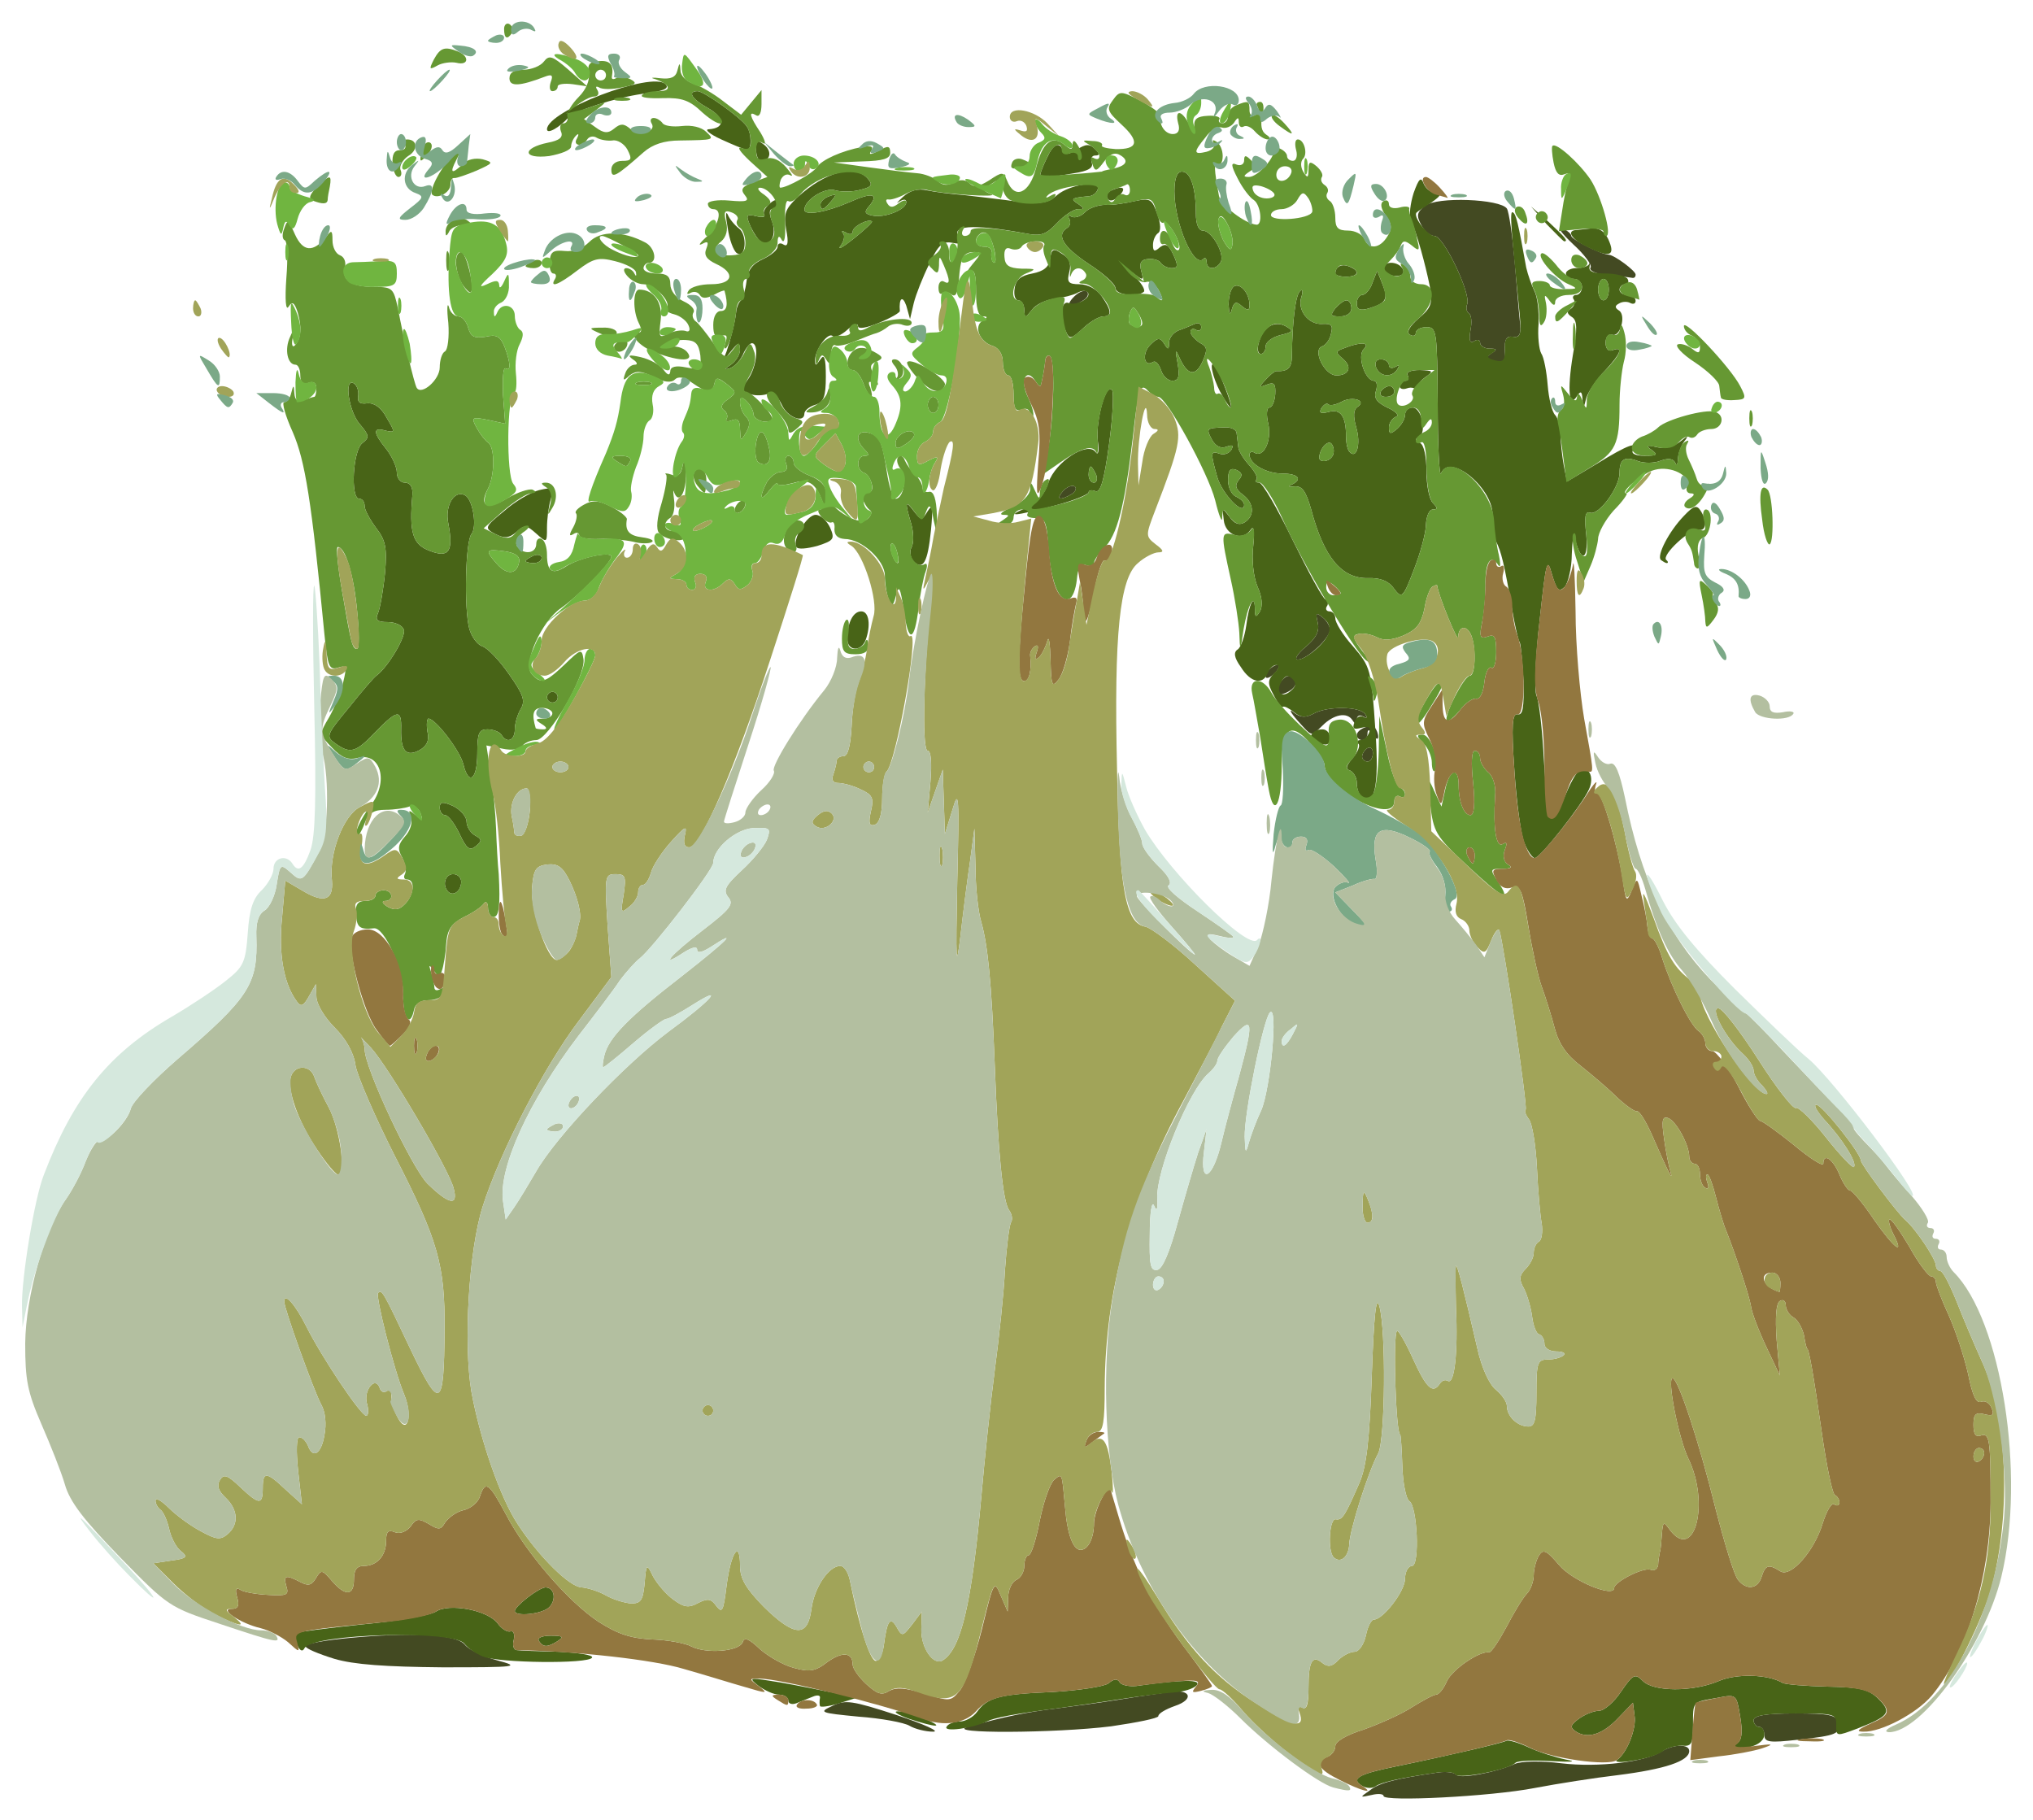 <svg height="3394" viewBox="0 0 3791 3394" width="3791" xmlns="http://www.w3.org/2000/svg"><filter id="a" height="104%" width="103.5%" x="-1.5%" y="-1.6%"><feOffset dx="11" dy="11" in="SourceAlpha" result="shadowOffsetOuter1"/><feGaussianBlur in="shadowOffsetOuter1" result="shadowBlurOuter1" stdDeviation="20"/><feColorMatrix in="shadowBlurOuter1" result="shadowMatrixOuter1" values="0 0 0 0 0.009 0 0 0 0 0.006 0 0 0 0 0.006 0 0 0 0.881 0"/><feMerge><feMergeNode in="shadowMatrixOuter1"/><feMergeNode in="SourceGraphic"/></feMerge></filter><g fill="none" filter="url(#a)" transform="translate(29 29)"><path d="M2540 3309c0-4-10-5-22-2-23 5-23 5-3-9 18-14 46-21 127-33 15-2 30 0 33 4 5 9 75-4 110-20 12-5 48-6 87-1 67 8 156-2 188-23 22-13 50-13 50 0 0 19-46 34-133 45-43 5-113 16-155 24-82 16-282 26-282 15zm710-114c0-8-4-15-10-15-5 0-10-6-10-12 0-9 22-13 77-13 64 0 78 3 81 17 4 21-2 24-75 32-53 6-63 5-63-9zm-1594-17c-10-6-53-14-95-17-72-7-75-8-49-20 24-12 37-10 120 17 51 17 82 31 68 31s-34-5-44-11zm109 2c67-19 113-28 163-34 30-4 84-11 120-17 37-6 79-12 94-14 39-6 45 14 9 26-17 6-31 14-31 19 0 4-40 12-88 19-104 13-314 14-267 1zM583 3053c-29-9-53-19-53-23 0-11 152-25 225-21 40 2 64 8 72 18 7 9 34 22 60 29 45 12 38 13-102 13-106-1-165-5-202-16zm1917-1682c0-6 5-13 10-16 6-3 10 1 10 9 0 9-4 16-10 16-5 0-10-4-10-9zm-10-40c0-11 26-22 34-14 3 4 6 11 6 17s-5 4-10-4c-6-10-10-11-10-2 0 6-4 12-10 12-5 0-10-4-10-9zm-111-28c-13-15-16-22-7-15 12 10 22 11 37 3 26-15 88-14 97 1 4 7 3 8-4 4s-12-1-12 6c0 10-2 10-8 1-10-16-35-11-56 10-22 21-18 22-47-10zm-36-64c13-21 23-24 32-10 6 10-11 24-32 27-9 2-9-2 0-17zm-23-18c0-10 19-25 25-20 1 2-3 10-11 17s-14 8-14 3zm75-55c20-17 26-30 22-46-4-17-3-19 9-9 8 6 14 17 14 23 0 16-43 56-60 56-7 0-1-11 15-24zm-453-290c7-8 17-12 22-9 4 3 2 9-5 14-22 13-31 11-17-5zm804-243c-15-4-16-7-5-14s11-9-3-9c-10 0-18-5-18-11 0-5-5-7-11-3-8 5-10-1-7-20 3-14 2-29-3-32-4-2-6-10-3-17 7-20-44-127-61-127-8 0-19-9-25-21-9-17-8-23 7-35 22-18 141-13 153 5 4 7 10 49 14 94s8 97 10 115c3 25 0 32-13 30-11-2-16 4-15 25 1 15 1 26 0 26 0-1-10-4-20-6zm-783-120c9-9 20-13 24-9s1 11-7 16c-25 16-35 11-17-7zm994-40c-21-2-35-9-31-14 3-5-12-25-33-44-21-20-30-32-20-29 9 3 17 10 17 14 0 6 54 34 70 35 11 1 50 30 50 37 0 5-3 7-7 6-5-1-25-3-46-5z" fill="#434a22"/><g fill="#486417"><path d="M2500 3290c-22-13-7-22 62-36 102-21 200-44 207-48 3-2 22 3 41 12s51 19 70 23c22 4 12 5-26 3-33-2-64-1-68 3-12 13-106 31-112 22-2-4-17-6-32-4-76 11-108 19-117 26-6 4-17 4-25-1zm475-48c19-13 37-59 33-83l-3-24-27 28c-29 31-57 40-79 26-12-8-11-12 5-24 11-8 28-15 38-15 9 0 28-16 41-36 22-32 26-34 40-20 20 21 93 21 141 1 34-15 93-13 120 3 5 3 43 6 83 7 61 1 78 5 96 23 25 25 20 32-39 55-40 15-40 15-40-6 1-21-3-22-76-22-56 0-78 4-78 13 0 6 5 12 10 12 6 0 10 6 10 14 0 15-21 26-48 26-14 0-14-2-3-9 9-6 11-20 6-50-7-42-7-42-43-35-47 8-45 6-45 52 0 34-3 39-21 37-11 0-28 4-36 11-8 6-33 14-55 17-22 4-35 3-30-1zm-1250-62c3-6 15-10 25-10s25-8 32-18c19-27 43-33 141-37 50-3 95-10 104-16 10-9 17-9 21-2 4 6 21 9 37 6 77-11 118-12 106 0-6 6-25 12-43 13s-64 7-103 13c-38 6-88 13-110 16-85 11-121 18-135 25-27 13-81 20-75 10zm-70-15c-22-8-31-14-20-14s34 6 50 14c38 17 22 17-30 0zm-166-24c-1-3-1-10 0-15s-5-6-14-2c-8 3-22 9-30 12s-15 1-15-5-8-11-17-11c-10 0-27-8-38-16-19-15-18-16 20-10 22 3 68 12 102 19l63 12-35 11c-19 6-36 8-36 5zm-628-92c-13-5-29-16-35-24-20-26-281-19-298 8-4 8-9 5-14-6-3-10-5-20-2-22 2-2 58-9 123-16 66-6 128-17 138-24 24-16 96-3 115 22 7 10 18 17 24 15s8 6 6 16c-3 10 0 19 6 19 6 1 41 2 78 3 37 2 65 6 62 11-7 12-173 10-203-2z"/><path d="M965 3020c-4-6 6-10 22-10 22 0 25 2 13 10-19 12-27 12-35 0zm-45-56c0-9 44-43 57-44 17 0 21 23 7 37-13 13-64 18-64 7zM796 1623c-12-12-6-33 9-33 8 0 15 6 15 14 0 17-14 28-24 19zm2007-90c-7-16-15-77-19-136-6-86-4-107 6-105s12-13 11-62c-2-35-5-68-7-72-3-4-9-31-14-60-15-88-21-110-30-128-5-9-8-30-7-46 5-51-80-122-96-81-3 6-6-52-6-130-1-136-2-143-21-143-11 0-20 5-20 11 0 5-5 7-11 3-7-4-1-15 16-30 24-20 27-28 21-61-8-40-24-98-35-123-4-8-1-31 5-50 10-28 14-31 19-17 4 9 14 17 23 17 12 0 9 5-8 17-14 9-26 17-28 19-9 6 20 44 33 44 17 0 68 107 61 127-3 7-1 15 3 17 5 3 6 18 3 32-3 19-1 25 7 20 6-4 11-2 11 3 0 6 8 11 18 11 13 0 14 2 4 9-11 6-9 9 6 13s19 0 18-21c-1-19 4-25 16-23 13 2 15-5 12-40-17-166-19-196-13-192 6 3 10 19 25 103 3 13 10 33 15 43 6 11 9 38 8 62-2 23 1 48 5 55 5 7 10 34 12 59s8 50 14 56c5 5 10 22 10 37 0 14 3 40 6 57l6 30 57-34c57-35 77-42 66-24-4 6 6 10 22 10 23 0 25-2 13-11-12-8-10-10 10-5 15 3 32-1 45-12 11-9 14-10 8-2-7 8-13 23-14 34 0 12-3 16-5 9-4-8-13-9-27-4-12 5-31 5-42 1-26-10-35-4-35 22 0 27-39 80-55 74-9-3-11 7-7 42 4 47-10 52-21 7-3-11-5 2-6 28 0 26-7 54-13 61-11 11-15 7-24-23-9-33-11-26-23 86-8 67-10 129-6 140 5 10 11 64 14 121 3 56 10 103 15 105 4 1 15-16 24-38s20-43 26-47c18-12 30 10 19 34-13 29-91 128-101 128-4 0-13-12-19-27zm-1986-18c-9-19-21-35-27-35-5 0-10-6-10-14 0-11 5-12 25-3 14 7 25 20 25 29s7 21 16 26c13 7 13 10 1 20-11 9-17 5-30-23zm1680-72c-4-3-7-14-7-24 0-9-6-19-12-22-10-3-8-9 5-24 9-11 14-23 10-26-3-4-2-7 4-7s13-6 16-14c4-10 0-12-14-9-15 4-18 2-13-11 3-9 11-13 17-9 6 3 7 1 3-5-9-15-71-16-97-1-15 8-24 7-36-3-9-7-18-12-21-10-2 2-10-8-17-22-12-22-11-28 1-41 9-8 11-15 4-15-6 0-13 7-16 15-9 23-32 18-50-11-13-18-14-28-6-33 6-4 13-24 16-45 5-41 16-61 16-30 0 15 2 16 9 5 6-10 5-27-4-47-8-19-11-51-8-76 3-29 1-39-5-30-15 22-47 10-50-18-3-24-3-24 11-6 9 13 18 16 28 10 19-12 18-36-4-52-13-10-15-17-7-27 8-9 6-14-5-19-11-4-15 1-15 20 0 13 7 27 15 30 8 4 15 10 15 15 0 23-41-20-50-51-13-46-13-50 4-44 8 3 17 0 22-7 5-9 2-10-9-6s-20-1-27-13c-11-21-11-22 23-23 12-1 23 4 23 11 1 7 2 18 3 25 0 7 10 23 20 34 11 12 17 24 14 27-4 3-1 6 5 6s34 48 63 108c29 59 56 109 61 110 4 2 6 8 2 13-3 5 0 9 5 9 6 0 11 6 11 13 0 8 14 31 32 51 34 40 35 42 43 161 7 103-2 144-28 118zm23-79c0-8-4-12-10-9-5 3-10 10-10 16 0 5 5 9 10 9 6 0 10-7 10-16zm-150-138c-8-8-13-7-20 4-12 20-1 33 16 19 11-9 12-15 4-23zm47-58c26-25 29-41 9-57-12-10-13-8-9 9 4 16-2 29-22 46-16 13-22 24-15 24 8 0 24-10 37-22zM824 1385c-6-25-52-85-65-85-3 0-4 11-2 24 4 17-1 27-15 35-25 13-35 1-34-40 1-37-7-36-48 6-37 39-47 41-75 21-18-13-16-16 26-67 24-30 47-57 52-60 21-16 55-73 50-85-3-8-16-14-30-14-20 0-24-4-18-17 4-10 10-44 13-75 4-47 1-61-17-84-11-15-21-33-21-40 0-8-4-14-10-14-17 0-12-91 6-104 13-10 13-14-5-35-21-24-30-88-11-76 6 4 9 14 8 23-2 12 3 16 17 14 13-1 26 8 36 27 16 27 16 28-2 24-24-7-24 3 1 34 11 14 20 34 20 44 0 11 7 19 15 19 10 0 15 8 14 23-6 70 0 92 32 104 36 14 45 2 35-51-7-34 12-64 32-52 14 9 22 59 11 72-11 14-14 137-4 176 4 15 15 30 24 33 10 3 32 26 50 52 27 38 31 50 22 65-6 10-11 27-11 38 0 21-15 27-25 10-3-5-15-10-26-10-16 0-19 7-19 45 0 49-16 61-26 20z"/><path d="M2412 1343c-15-6-6-23 14-23 8 0 14 7 14 15 0 15-6 17-28 8zm-1432-83c0-5 5-10 10-10 6 0 10 5 10 10 0 6-4 10-10 10-5 0-10-4-10-10zm560-109c0-30 11-51 26-51s18 27 8 54c-9 22-34 20-34-3zm1019-94c-10-14-26-20-48-19-49 1-82-38-106-128-10-35-17-44-31-43-11 1-13 0-6-3 22-10 13-21-17-21s-61-18-61-35c0-5 4-7 9-4 17 11 33-22 26-54-4-16-3-30 2-30s10-11 11-25c1-19-2-23-15-18-15 6-16 5-3-9 8-9 17-16 20-16 22 1 29-6 29-29 1-67 7-112 15-120 5-5 6 0 3 10-9 25 13 53 39 51 17-1 20 3 16 18-2 11-10 22-17 24-18 7 5 54 27 54 24 0 30-16 12-31-14-12-14-14 3-20 30-12 49-11 36 2s3 59 19 59c5 0 7 8 4 18-5 14 1 22 21 32 16 7 23 15 16 17-7 3-13 12-13 20 0 13 3 13 15 3 8-7 15-19 15-26 0-8 6-14 14-14 17 0 27 47 12 55-8 3-7 7 2 11 7 3 12 25 12 53 0 26 5 52 12 59 9 9 9 12 0 12-7 0-12 12-13 28 0 15-10 52-22 83-21 55-23 56-38 36zm-114-247c3-5 3-15-1-21-6-11-23 6-24 24 0 10 18 9 25-3zm44-53c-6-21-5-33 2-38 19-12-9-21-29-10-11 6-22 8-25 5s-8 0-13 7c-5 9-1 11 14 7 22-6 32 8 32 46 0 13 3 26 7 29 13 14 21-16 12-46zm-826 249c-6-7-7-19-3-26s4-27-1-44c-12-41-11-44 5-23 14 18 15 18 26 0 9-14 10-7 6 36-6 60-15 76-33 57zm-723 0c0-2 7-6 15-10 8-3 15-1 15 4 0 6-7 10-15 10s-15-2-15-4zm2117-2c-8-8 15-53 43-82 18-19 24-21 31-10 13 20 11 39-4 36s-69 47-60 56c4 3 4 6 1 6-2 0-7-3-11-6zm-1612-24c-8-13 19-60 36-60 9 0 21 11 27 24 9 21 7 24-24 34-19 5-36 7-39 2zm-561-24c-21-11-21-13 16-43 20-18 50-35 65-39 26-6 28-5 22 17-4 13-7 37-7 53 0 28 0 29-20 11-18-16-22-17-37-3-14 12-23 12-39 4zm990-49c19-8 34-25 41-47 13-39 73-78 88-57 5 7 7-1 4-22-4-37 16-110 27-93 3 6 1 51-6 101-9 67-16 90-25 87-7-3-13-2-13 2s-29 16-64 25c-75 20-93 21-52 4zm85-26c7-5 9-11 5-14-5-3-15 1-22 9-14 16-5 18 17 5zm45-36c-4-8-8-15-10-15s-4 7-4 15 4 15 10 15c5 0 7-7 4-15zm-586-130c-8-17-17-24-28-20-10 3-25 3-33-1-15-5-15-8-2-27 16-22 21-67 7-67-4 0-12 10-17 22-6 12-17 23-25 25-10 3-9 1 3-7 9-6 17-19 17-28-1-15-3-14-17 3l-16 20 8-20c8-24 16-55 18-75 1-8 5-17 9-20 3-3 8-19 10-35 2-21 11-33 31-42 15-7 27-17 27-23s5-8 11-4c8 5 10-3 5-28-5-29-2-38 21-60 52-48 108-63 132-34 9 11 6 15-15 20-14 4-35 4-46 1-19-7-58 18-58 36 0 12 40 5 84-14 42-19 56-16 37 7-10 11-9 15 6 18 22 5 63-11 63-25 0-6-5-6-13-1-7 5-4 1 7-9 13-12 28-16 45-12 14 3 46 7 71 9 25 3 69 8 98 12 43 5 56 3 73-12 23-20 82-29 76-11-2 7-10 13-18 13-32 3-33 5-19 14 13 9 13 10 0 10-8 0-26 12-39 26-21 22-30 25-60 19-98-18-142-15-121 10 8 9 5 11-13 8-19-4-27 3-44 39-12 24-25 57-29 73l-7 30-7-25c-7-20-14-14-12 10 0 3-17 13-39 22-24 10-39 12-39 6s-9-3-20 7-23 15-27 12c-8-9-32 23-33 43 0 13 1 13 10 0 7-11 10-2 10 32 0 38-4 48-20 53-11 3-20 11-20 16 0 19-31 8-42-16zm168-342c-6-6-36 9-36 19 0 5-6 6-12 2-7-4-10-4-6 1 4 4 2 15-5 24-6 8 5 2 25-14s36-31 34-32zm649 317c-14-27-21-59-10-49 8 9 35 79 30 79-2 0-11-13-20-30zm676 15c-1-15-3-17-10-7-15 25-19-9-8-76 9-50 8-65-2-71-9-6-10-10-2-15 6-4 9-12 6-17-4-5-1-9 4-9 6 0 11-7 11-15s-7-15-15-15-15-4-15-10c0-5 9-10 19-10 11 0 21-3 24-7 2-5 2-2 1 5-2 8 8 12 31 12 18 0 37 5 40 10 3 6 1 10-4 10-6 0-11 5-11 10 0 6 7 10 15 10s15 5 15 11c0 5-4 7-10 4-5-3-15-3-21 1-8 4-8 8 0 13 14 9 2 51-13 45-6-2-12 4-12 15s5 17 13 14c21-8 15 7-14 38-16 16-31 39-35 51-5 21-6 21-7 3zm49-205c0-11-4-20-10-20-5 0-10 9-10 20s5 20 10 20c6 0 10-9 10-20z"/><path d="M2535 690c3-5 10-10 16-10 5 0 9 5 9 10 0 6-7 10-16 10-8 0-12-4-9-10zm70 0c-4-6-13-9-21-6s-14 1-14-4c0-6 5-10 11-10 5 0 7-4 4-10-4-6 6-10 22-10 26 1 27 2 10 14-13 10-15 15-5 19 7 2 10 7 7 11-4 4-10 2-14-4zm-480-40c-4-11-10-18-15-15-17 11-21-16-5-32 14-14 18-14 26-2 7 12 9 11 9-2 0-9 8-19 18-23 9-3 23-9 30-12 6-3 12-1 12 6 0 6-4 8-10 5-5-3-10-2-10 4 0 5 8 14 17 20 15 8 15 13 5 36-13 28-28 25-43-9-7-16-8-14-3 12 4 24 2 32-10 32-8 0-18-9-21-20zm401-5c-3-9 0-15 9-15 8 0 15 5 15 11 0 5 5 7 12 3s8-3 4 4c-10 17-33 15-40-3zm-219-45c8-30 29-43 50-32 16 9 15 11-10 17-15 4-27 13-27 21s-4 14-9 14-7-9-4-20zm-361-26c-10-27-7-54 7-49 15 6 44-11 35-20-4-4-12-3-19 1s-26 9-42 11c-17 2-36 11-43 21-13 16-13 16-14 0 0-10-5-18-11-18s-9-10-7-22c2-17 12-24 33-28s31-12 33-27c3-19 6-21 22-10 14 8 18 18 14 34-5 19-2 23 19 23 15 0 32 9 41 22 19 27 20 38 3 38-7 0-23 9-35 20-26 24-28 24-36 4zm305-46c0-15 4-30 10-34 12-7 29 13 29 35 0 10-3 11-14 2-11-10-15-8-19 6-3 12-5 9-6-9zm199 7c7-8 16-15 21-15s9 7 9 15c0 9-9 15-21 15-18 0-19-2-9-15zm40-9c0-9 5-16 10-16 6 0 15-10 19-22l9-23 10 25c11 28 7 35-25 45-17 5-23 2-23-9zm-450-29c0-7-22-27-50-45-48-32-61-54-40-67 6-4 7-11 4-17-4-6-2-8 4-4 6 3 17 0 25-8 7-8 25-14 38-14 13 1 38-3 55-7 29-6 32-4 42 24 7 19 7 33 1 36-5 4-9 13-9 22 0 12 3 13 13 4 11-8 16-5 25 14 9 20 9 25-3 25-7 0-16-4-20-9-3-6-14-9-24-8-13 1-17 7-13 22 5 18 4 19-14 5-12-9-11-7 2 6 13 12 20 25 17 28-12 11-53 6-53-7zm410-27c0-13 12-19 26-13 21 8 17 19-6 19-11 0-20-3-20-6zm103 3c-18-6-16-23 1-23s30 16 19 23c-5 2-14 2-20 0zm-343-25c0-6-3-9-6-5-18 18-54-67-54-126 0-25 5-37 14-37 16 0 26 30 26 78 0 20 5 32 13 32 17 0 42 45 33 59-9 15-26 14-26-1zm-876-16c-6-4-14-25-17-47-4-22-4-33 0-25 3 8 13 20 21 26 16 12 13 57-4 46zm1589-10c-31-14-43-31-25-33 4 0 17-2 29-3 14-2 25 5 32 20 14 31 3 35-36 16zm-1549-16c-5-6-13-19-17-30-6-15-4-17 13-13 11 3 18 2 15-3-3-4 2-13 10-20 10-9 15-9 15-1 0 6-4 11-10 11s-6 9 0 24c10 29-8 52-26 32zm1470-28l-29-33 33 29c30 28 37 36 29 36-2 0-16-15-33-32zm-1354-37c0-5 7-12 16-15 14-5 15-4 4 9-14 17-20 19-20 6zm535-11c-3-6 1-13 10-16 21-9 26-2 10 13-9 8-16 9-20 3zm-125-45c0-2 5-16 12-30 12-27 24-32 30-14 3 8 10 8 26-2 17-11 24-11 34-1 9 9 9 12 0 12-6 0-9 6-6 14 3 9-7 15-33 19-45 8-63 9-63 2zm-530-46c0-18 2-19 15-9 15 12 12 30-6 30-5 0-9-10-9-21zm-65-19c-22-10-32-19-23-19 30-2 30-21-1-39-31-17-40-32-20-32 11 0 79 48 91 65 10 13 10 45 1 44-5 0-26-9-48-19zm-325-19c0-34 196-109 221-84 8 8-3 13-43 18-50 7-127 32-138 44-17 19-40 32-40 22z"/></g><g fill="#669833"><path d="M712 1817c1-47-35-129-55-126-26 3-32-2-33-26-2-18 3-25 17-25 10 0 19-4 19-10 0-5 7-10 15-10 18 0 20 20 3 20-7 0-5 5 5 11 13 7 21 6 32-5 17-17 20-46 4-46-5 0-7-4-4-10 3-5 1-19-5-31-9-16-8-24 5-39 10-11 15-26 11-36-5-14-4-15 9-4s14 10 9-4c-4-10-13-15-21-12s-28 6-44 6c-22 0-32 6-39 25-5 14-12 25-14 25-9 0 6-33 26-59 33-44 18-98-24-88-19 5-31 0-49-19-24-25-24-25-5-57 10-18 22-47 26-65 7-29 6-32-10-27s-19-2-25-62c-24-249-36-324-59-377-14-31-21-56-16-56s11-8 13-17c4-16 5-16 6 1 1 12 6 16 17 12 9-3 18-6 20-6s4-7 4-16c0-10-6-14-15-10-10 4-15-1-15-14 0-11-4-20-9-20-15 0-21-29-10-52 10-23 10-23 5 1-3 13-1 20 4 15 12-13 13-35 5-62-6-18-10-21-17-10-5 8-7-12-4-54 3-36 2-68-3-70s-5-12-1-22c6-18 8-16 20 11 15 33 34 34 58 5 10-14 12-13 12 6 0 13 6 25 14 28s12 13 9 24c-6 23 13 35 56 35 33 0 35 3 43 40 11 58 30 139 35 148 9 15 43-15 43-38 0-13 4-27 10-30 5-3 8-27 6-53-3-26-2-39 1-30 2 10 10 18 18 18 7 0 15 10 18 21 5 17 11 20 32 17 21-5 28-1 36 19 11 29 12 46 2 40-5-3-6 19-5 49l4 54-32-7c-30-6-32-5-21 15 6 11 16 24 21 27 13 8 13 61 0 86-18 33-1 41 36 18 19-11 40-18 47-16 8 4 7 6-3 7-8 0-31 15-52 33l-36 32 24 12c18 8 26 8 35-3 6-8 16-14 22-14s3 6-8 13c-10 8-15 19-11 25 11 17 36 15 36-4 0-8 5-12 10-9 6 3 10 16 10 29 0 32 10 38 34 23 25-17 86-30 86-19s-61 73-94 96c-36 24-71 103-55 122 17 20 25 18 62-17 30-29 32-30 35-10 5 31-66 151-88 151-10 0-22 5-26 11s-19 9-37 5l-30-6 8 52c5 29 9 76 10 103 1 28 3 66 5 85 3 57 1 80-10 80-5 0-10-8-10-17 0-10-4-14-8-8s-20 17-37 25c-23 12-31 23-33 50-1 19-5 42-8 50-4 13-6 13-15 0-9-12-10-12-5 3 3 10 6 23 6 28 0 6 5 7 11 3 7-4 10-1 7 7s-15 14-29 14c-15 0-25 7-27 18-7 34-21 16-20-26zm108-213c0-8-7-14-15-14-15 0-21 21-9 33 10 9 24-2 24-19zm26-86c-9-5-16-17-16-26s-11-22-25-29c-20-9-25-8-25 3 0 8 5 14 10 14 6 0 18 16 27 35 13 28 19 32 30 23 12-10 12-13-1-20zm4-153c0-38 3-45 19-45 11 0 23 5 26 10 10 17 25 11 25-10 0-11 5-28 11-38 9-15 5-27-22-65-18-26-40-49-50-52-9-3-20-18-24-33-10-39-7-162 4-176 11-13 3-63-11-72-20-12-39 18-32 52 10 53 1 65-35 51-32-12-38-34-32-104 1-15-4-23-14-23-8 0-15-8-15-19 0-10-9-30-20-44-25-31-25-41-1-34 18 4 18 3 2-24-10-19-23-28-36-27-14 2-19-2-17-14 1-9-2-19-8-23-19-12-10 52 11 76 18 21 18 25 5 35-18 13-23 104-6 104 6 0 10 6 10 14 0 7 10 25 21 40 18 23 21 37 17 84-3 31-9 65-13 75-6 13-2 17 18 17 14 0 27 6 30 14 5 12-29 69-50 85-5 3-28 30-52 60-42 51-44 54-26 67 28 20 38 18 75-21 41-42 49-43 48-6-1 41 9 53 34 40 14-8 19-18 15-35-2-13-1-24 2-24 13 0 59 60 65 85 10 41 26 29 26-20zm120-55c-13-8-12-10 3-10 9 0 17-4 17-10 0-5-9-10-19-10-17 0-20 11-12 38 1 1 7 2 14 2 8 0 7-4-3-10zm30-50c0-5-4-10-10-10-5 0-10 5-10 10 0 6 5 10 10 10 6 0 10-4 10-10zm-374-160c-6-67-22-120-36-120-4 0 0 37 8 83 17 99 19 107 28 107 4 0 4-31 0-70zm302-92c2-11-7-17-27-20-36-5-37-2-14 24 19 21 37 19 41-4zm42-8c0-5-7-7-15-4-8 4-15 8-15 10s7 4 15 4 15-4 15-10zm1724 572c-57-53-61-61-67-112-6-52-5-53 7-26l14 30 7-32c8-38 25-43 25-8 0 32 10 56 22 56 7 0 9-21 5-60-4-37-3-60 3-60s10 6 10 14c0 7 7 19 15 26 9 7 15 26 13 44-4 62 2 97 14 90 8-5 9-2 4 11-4 11-2 22 6 27 9 5 5 8-11 8-23 0-23 1-7 25 26 40 6 29-60-33zm16-17c0-8-4-15-10-15-5 0-7 7-4 15 4 8 8 15 10 15s4-7 4-15zm-384-122c-4-21-11-65-16-98-6-33-12-70-15-82-7-31 20-31 36-1 14 26 89 98 102 98 4 0 7-10 5-22-2-17 3-24 18-26 31-4 49 48 26 73-13 13-14 19-4 22 6 3 12 13 12 23 0 25 20 36 31 19 5-8 9-43 10-79l1-65 14 65c7 36 18 66 24 68 5 2 10 8 10 13 0 6-4 7-10 4-5-3-10 1-10 9 0 45-129-22-130-67 0-7-12-25-26-40-37-43-54-30-54 40 0 73-14 100-24 46zm304-51c0-11-7-28-16-36-13-14-13-16-1-16 16 0 34 56 23 67-3 4-6-3-6-15zm-30-75c0-10 32-67 41-72 15-10 11 5-12 41-18 30-29 41-29 31z"/><path d="M2658 1304c-7-7 32-84 43-84 10 0 12-50 3-74-8-21-24-20-25 2 0 12-37-78-39-96 0-2-4-1-9 2s-12 22-15 42c-6 27-14 38-39 49-22 9-37 10-50 3-10-5-25-8-33-6-13 2-12 8 7 33 15 18 17 25 6 16-22-18-120-183-157-267-16-35-35-64-41-64-7 0-10-3-6-6 3-3-3-15-14-27-10-11-20-27-20-34-1-7-2-18-3-25 0-7-11-12-23-11-34 1-34 2-23 23 7 12 16 17 27 13s14-3 9 6c-5 7-14 10-22 7-17-6-17-2-4 44 9 31 50 74 50 51 0-5-7-11-15-15-8-3-15-17-15-30 0-19 4-24 15-20 11 5 13 10 5 19-8 10-6 17 7 27 22 16 23 40 4 52-10 6-18 3-28-10-12-17-13-17-14 2 0 10-6-4-13-33-13-51-91-193-106-193-5 0-15-6-22-14-12-11-16 3-26 93-15 126-29 180-54 204-10 10-18 22-18 27s-6 7-14 4c-11-4-16 4-18 27-2 18-8 34-15 36-18 6-33-31-38-94-3-50-6-58-24-57-11 0-18-3-15-8 3-4-2-8-10-8-9 0-16 7-16 15s-8 15-17 15c-15 0-16-2-3-10 13-9 13-10 0-10-8-1 0-7 18-15s32-22 33-32c0-16 1-16 9 2 7 16 9 17 9 3 1-9 5-20 11-23 15-10-1 28-18 43-20 15-5 15 53 0 25-7 45-16 45-20s6-5 13-2c9 3 16-20 25-87 7-50 9-95 6-101-10-16-31 56-27 93 1 19 0 29-3 22-6-14-28-8-68 20l-29 20 8-49c11-65 12-164 3-170-5-3-9 2-9 10-1 9-3 21-4 26-1 6-3 13-4 18-1 4-5 1-10-7-17-27-30-2-14 30 8 17 12 33 9 36-3 4-6 1-6-6 0-8-7-11-15-7-12 4-15-3-15-29 0-19-4-35-10-35-5 0-10-11-10-24 0-15-7-27-19-31-24-7-36-36-19-47 10-6 10-8 1-8s-13-16-13-46c0-33-3-43-12-38-7 4-4-2 6-14 16-19 17-22 3-22-21 0-26 10-29 53-2 24-6 32-14 26-6-5-14-6-17-2-4 3-7-1-7-11 0-9 5-14 10-11 12 7 12-2 0-30-8-19-9-19-9 0-1 15-3 17-13 6-11-10-10-15 4-25 10-7 15-16 11-19-3-4-1-7 5-7 7 0 12 10 12 23 0 17 2 19 9 8 5-8 8-22 6-32s1-22 7-25c7-4 8-2 4 4-4 7-2 12 3 12 6 0 11-4 11-9 0-9 39-7 101 4 30 6 39 3 60-19 13-14 31-26 39-26 13 0 13-1 0-10-14-9-13-11 19-14 8 0 16-6 18-13 6-16-78-6-94 12-4 4-2 5 6 0 9-5 12-4 7 3-8 13-54 16-80 6-9-3-16-15-16-25 0-17-3-18-20-7-18 12-19 13-2 20 19 7-93 0-120-8-10-3-28 1-40 8-13 7-27 11-31 10-5-1-6 2-2 8 5 8 11 7 21-1 8-6 14-7 14-2 0 14-41 30-63 25-15-3-16-7-6-18 19-23 5-26-37-7-44 19-84 26-84 14 0-18 39-43 58-36 11 3 32 3 46-1 21-5 24-9 15-20-22-27-96-9-128 30-7 9-17 14-21 11-5-3-7 15-6 40 1 26-1 40-6 33-5-10-8-8-8 5 0 10-12 23-28 30s-27 18-25 25c3 6 0 12-5 12-6 0-8 9-5 20s1 20-4 20-9 8-10 18c-2 27-12 64-19 71-4 3-4-2-1-11 4-12 2-15-9-11-10 4-14-2-14-21 0-16 6-26 14-26 12 0 14-12 7-38-1-1-10 2-20 8-14 7-22 7-26 0-4-6-11-7-17-4-7 4-8 2-4-4 4-7 23-12 42-12 41 0 46-21 9-38-17-8-23-16-18-28 5-13 3-15-8-9-8 4-4-2 9-14 23-22 30-51 12-51-5 0-10-4-10-10 0-5 18-8 40-6 33 3 38 1 29-10s-5-16 15-24l27-10-33-30c-18-17-25-27-15-24 12 4 17 1 17-12 0-11-4-24-8-29-12-17-80-65-91-65-20 0-11 15 20 32 17 10 28 22 25 27s-19-4-36-19c-24-23-38-28-74-27-24 1-42-1-39-5 2-5 16-8 31-8 26 0 22-13-8-23-8-2-3-3 12-1 19 2 28-2 31-14 4-16 5-16 6 0 0 9 11 20 24 24 12 4 37 18 56 33l33 25 19-23 19-23v26c0 16-4 25-10 21-15-9-12 2 8 32 9 15 11 24 5 20-9-6-13-1-13 13 0 16 4 20 18 16 12-4 26 2 38 16 10 12 14 18 8 15-7-4-14 0-18 8-3 8-3 15-1 15 13 0 61-27 68-38 9-14 47-31 85-38 16-3 21-1 17 7-6 8-2 8 14 0 17-10 21-9 21 4 0 11-13 15-52 16l-53 2 65 9c36 5 76 10 90 11s31 8 38 14c9 9 19 10 31 3 12-6 22-5 29 2 8 8 18 6 37-6 24-16 26-16 33 1 14 36 42 24 54-24s30-62 53-43c12 10 15 10 15-1 1-9 4-8 11 4 6 10 8 21 5 24-3 4-6 1-6-5s-7-9-15-6c-8 4-15 1-15-5 0-20-17-12-28 14-7 14-12 28-12 30 0 3 26 3 58 0 31-2 57-5 57-5 0-1 8-3 18-5 27-5 33-15 17-25-11-7-20-3-31 11-14 19-17 20-22 5-4-10-3-15 3-11 6 3 10 2 10-4 0-5-8-14-17-20-16-9-16-10 4-8 12 0 20 4 18 8-3 3 9 6 25 7 42 1 46-14 11-46-26-24-28-29-16-45 13-18 15-18 52 1 21 11 37 24 37 28-3 18 9 34 23 34 10 0 14-7 10-20-7-27 7-25 21 3 10 18 11 19 9 3-1-14 5-19 25-20 14-1 24 2 22 6-3 4 0 8 5 8 6 0 11-6 11-14s7-17 16-20c22-9 24-8 24 10 0 8 5 12 10 9 6-4 8-11 5-16-4-5-1-9 5-9s8 10 4 26c-4 17-2 29 7 35 8 5 9 9 3 9s-17-7-24-15-16-12-21-9-9-1-9-8c0-10-2-10-9 1-5 7-15 11-22 9-8-3-22 5-31 18-23 28-23 33 2 27 11-3 17-10 13-16-3-6-1-7 5-3 7 4 12 16 12 27s-4 18-9 15c-8-5-7 10 2 59 3 17 48 52 70 54 12 1 8-37-5-46-7-4-21-22-30-40-13-25-13-31-2-26 8 3 14-1 14-8 0-10 3-10 12-1 10 10 10 15-2 22-12 8-12 10-1 10 17 0 52-40 45-51-3-5 2-6 10-3 9 3 16 10 16 15s5 9 11 9 9-9 6-20-2-20 3-20c12 0 19 27 10 36-5 5-5 15 0 24 8 13 10 12 10-4 0-15 3-16 15-6 8 7 13 16 10 20-3 5-1 11 5 15s8 10 5 15-1 11 5 15c5 3 10 17 10 31 0 19 5 24 24 24 13 0 26 7 30 15 8 21 29 19 43-4 9-14 9-23-3-39-9-13-11-23-4-27 5-3 10-1 10 6 0 6 8 9 20 6 10-3 19-2 18 2-1 3 1 13 5 21 3 8 8 25 10 38 5 20 3 21-10 10-13-10-17-10-21 0-2 7-11 19-20 28-13 13-13 17-2 24 17 11 33 2 24-12-4-7-2-8 4-4 7 4 12 14 12 22s9 14 20 14c29 0 26 38-6 65-17 14-22 25-15 29 6 4 11 2 11-3 0-6 9-11 20-11 19 0 20 7 21 143 0 78 3 136 6 130 16-42 95 27 99 87 1 19 5 49 9 65 4 20 3 26-3 16-13-18-23 0-22 41 0 18-2 48-6 67-6 29-4 33 10 28 13-5 16 0 16 29 0 19-4 33-9 29-5-3-11 9-13 27-2 19-8 32-15 31-6-2-21 8-31 22-11 13-22 22-24 19zm-39-366c1-16 6-28 13-28 9 0 9-3 0-12-7-7-12-36-12-66 0-33-4-51-10-47-5 3-10 2-10-3 0-6 7-12 15-16 8-3 15-11 15-18 0-9-3-8-10 2-8 12-10 11-10-7 0-14-6-23-15-23-8 0-15 6-15 14 0 7-7 19-15 26-12 10-15 10-15-3 0-8 6-17 13-20 7-2 0-10-16-17-20-10-26-18-21-32 3-10 1-18-4-18-16 0-32-46-19-59s-6-14-36-2c-17 6-17 8-3 20 18 15 12 31-12 31-22 0-45-47-27-54 7-2 15-13 17-24 4-15 1-19-16-18-26 2-48-26-39-51 3-10 2-15-3-10-8 8-14 53-15 120 0 23-7 30-29 29-3 0-12 7-20 16-13 14-12 15 3 9 13-5 16-1 15 18-1 14-6 25-11 25s-6 14-2 30c7 32-9 65-26 54-5-3-9-1-9 4 0 17 31 35 61 35s39 11 17 21c-7 3-5 4 6 3 14-1 21 8 31 43 24 90 57 129 106 128 22-1 38 5 48 19 15 20 17 19 38-36 12-31 22-68 22-83zm-159 128c0-2-6-9-13-15-10-8-14-7-14 4 0 8 6 15 14 15 7 0 13-2 13-4zm-215-383c-17-40-45-75-30-38 4 11 8 28 9 37 0 9 3 15 7 12 4-2 9 3 13 11 3 8 8 15 11 15s-2-17-10-37zm349 15c-4-6 4-19 17-29l24-19h-28c-16 0-26 4-22 10 3 6 2 10-3 10-11 0-23 36-15 44 9 9 33-6 27-16zm-34-8c0-5-4-10-9-10-6 0-13 5-16 10-3 6 1 10 9 10 9 0 16-4 16-10zm-404-52c-5-26-4-28 3-12 15 34 30 37 43 9 10-23 10-28-5-36-9-6-17-15-17-20 0-6 5-7 10-4 6 3 10 1 10-5 0-7-6-9-12-6-7 3-21 9-30 12-10 4-18 14-18 23 0 13-2 14-9 2-8-12-12-12-26 2-16 16-12 43 5 32 5-3 11 4 15 15 3 11 13 20 21 20 12 0 14-8 10-32zm410 10c4-7 3-8-4-4s-12 2-12-3c0-6-7-11-15-11-9 0-12 6-9 15 7 18 30 20 40 3zm-246-42c0-8 12-17 27-21 25-6 26-8 10-17-12-6-22-6-31 2-17 13-28 50-15 50 5 0 9-6 9-14zm-338-36c12-11 28-20 35-20s13-3 13-8c0-17-32-52-48-53-11 0-12-2-4-6 6-2 10-9 6-14-8-13-22-11-27 4-2 6-3 3-1-8 2-12-5-26-16-33-18-11-20-9-21 10 0 22-1 22-8 3-5-11-7-23-4-27 6-12-35-10-42 2-3 5-12 7-20 4-9-4-13 1-12 15 1 16 8 21 32 22 28 0 28 1 8 9-23 9-33 50-13 50 6 0 10 8 10 18 1 15 2 15 13 1 7-9 24-19 39-22 22-6 26-4 22 8-6 16 3 65 12 65 2 0 14-9 26-20zm108-7c0-5-4-14-9-21-7-11-9-11-14 1-3 8-3 18 0 21 9 8 23 7 23-1zm186-32c11 9 14 8 14-2 0-22-17-42-29-35-6 4-10 19-10 34 1 18 3 21 6 9 4-14 8-16 19-6zm204 4c0-8-4-15-9-15s-14 7-21 15c-10 13-9 15 9 15 12 0 21-6 21-15zm61-14c4-3 2-17-3-31l-10-25-9 23c-4 12-13 22-19 22-5 0-10 7-10 16 0 11 6 14 23 9 12-4 25-10 28-14zm-421-21c-6-10-16-17-23-14-7 2-22-6-33-18l-19-23 24 20 24 20-5-20c-4-15 0-21 13-22 10-1 21 2 24 8 4 5 13 9 20 9 12 0 12-5 3-25-6-13-14-22-18-20s-7-2-7-10c0-22 15-18 22 6 4 11 9 18 13 15 8-8-19-56-28-51-5 3-11-7-14-21-6-24-10-26-39-19-18 4-43 8-56 7-13 0-31 6-38 14-8 8-19 11-25 8-6-4-8-2-4 4 3 6 2 13-4 17-21 13-8 35 40 67 28 18 50 39 50 46 0 8 12 12 35 10 19-1 37 1 41 5 13 13 15 7 4-13zm370-31c0-10-27-19-34-12-11 12-6 19 14 19 11 0 20-3 20-7zm-254-20c9-14-16-59-33-59-8 0-13-12-13-32 0-48-10-78-26-78-9 0-14 12-14 37 0 59 36 144 54 126 3-4 6-1 6 5 0 15 17 16 26 1zm-421-19c-6-29-15-41-26-35-14 9-11 25 6 25 8 0 14 3 14 8-2 11 1 22 5 22 3 0 3-9 1-20zm-465-17c0-12-5-25-10-28-6-4-8-10-5-15 3-4-2-11-11-14-13-5-15-1-10 18 4 15 0 28-9 36-20 16-11 28 20 26 19-1 25-7 25-23zm899-35c-8-16-14-19-17-9-2 7 2 24 9 39 11 19 15 21 17 9 2-9-2-26-9-39zm-849-3c-6-16-5-25 3-28 14-5-9-37-26-37-6 0-3 6 8 13 13 10 15 16 6 21-6 4-9 11-6 16 3 4-4 6-15 3-17-4-19-2-13 13 12 31 27 43 40 32 8-6 9-17 3-33zm1007-20c1-5-2-17-7-25-9-13-12-13-21 3-5 9-19 17-29 17-11 0-20 5-20 11 0 13 72 8 77-6zm-897-20c11-13 10-14-4-9-9 3-16 10-16 15 0 13 6 11 20-6zm547-12c5 3 10 0 10-8s-3-13-6-11-14 6-24 9c-10 4-15 12-11 18 5 8 9 8 14-1 4-7 12-10 17-7zm279-2c-3-5-14-11-25-14-14-3-18-1-14 9 3 8 14 14 25 14 10 0 17-4 14-9zm32-39c2-7-3-12-12-12s-16 7-16 16c0 17 22 14 28-4z"/><path d="M2420 813c1-18 18-35 24-24 4 6 4 16 1 21-7 12-25 13-25 3zm57-10c-4-3-7-16-7-29 0-38-10-52-32-46-15 4-19 2-14-7 5-7 10-10 13-7s14 1 25-5c20-11 48-2 29 10-7 5-8 17-2 38 9 30 1 60-12 46zm44 460c0-6-4-20-7-30-5-14-4-15 5-7 7 7 11 20 8 30-3 11-5 14-6 7zm-991-112c0-17 4-32 8-35 5-3 6 8 4 25-3 21 0 29 11 29 8 0 18-6 20-12 3-8 6-6 6 5 1 12-7 17-24 17-21 0-25-5-25-29zm741-11c-1-19-8-64-16-100-19-86-19-89 6-83 12 4 25 0 31-8 7-10 8-1 5 29-3 25 0 57 8 76 9 20 10 37 4 47-7 11-9 10-9-5 0-32-13-9-21 37-6 42-7 42-8 7zm-626-43c-6-42-9-47-14-27-6 22-8 23-14 7-4-10-7-30-7-44 0-28-43-68-75-68-13-1-19-7-19-18 1-9-1-15-5-13-3 2-12-2-19-10s-8-14-3-14c6 0 7-8 4-17-13-33-26-41-55-32-16 4-28 5-28 1s-7 2-15 12c-17 23-20 14-5-15 6-10 18-19 26-19 10 0 14-6 10-15-3-8-1-15 4-15 6 0 10 6 10 13s14 18 30 24c18 7 30 18 30 30 0 26 60 66 77 51 8-6 10-14 5-17s-11-14-15-23c-4-12-2-15 8-12 9 4 13-1 11-12-2-10-8-20-14-22-16-5-15-32 0-32 9 0 9-3 0-12-19-19-14-37 8-31 21 6 25 15 35 81 4 23 11 42 15 42 15 0 22-41 9-56-6-8-8-18-4-22s10-1 12 6c3 7 11 19 19 26 8 8 14 19 14 25s6 10 13 8c8-1 13 13 14 43 1 42 1 42-6 10-5-29-8-32-14-16-7 19-8 19-22 0-17-23-18-19-6 22 5 17 5 37 1 44-9 15 10 41 24 32 5-3 6 3 2 14-4 10-10 41-13 67-8 65-19 67-28 4zm-12-107c-3-12-8-19-11-16-5 6 5 36 12 36 2 0 2-9-1-20zm1507 129c0-9-3-31-7-50-6-29-5-31 9-18 9 8 14 16 12 18s1 9 6 16c6 8 5 18-5 31-12 16-14 16-15 3zm-239-112c-7-20-10-43-8-50 3-6 6-2 6 10 1 12 6 25 12 29 9 5 10-6 7-39-4-34-2-44 7-41 16 6 55-47 55-74 0-26 9-32 35-22 11 4 30 4 42-1 14-5 23-4 27 4 2 7 5 2 5-10 1-12 6-25 13-29s8-3 4 4c-4 6-2 19 3 29s12 26 15 36 11 15 17 11c8-5 8-1 0 14-13 25-30 36-39 27-3-3 0-10 8-15 10-6 11-10 3-10-7 0-10-6-7-14 7-19-30-38-60-30-22 5-68 44-53 44 3 0-7 15-24 32-16 18-29 42-29 53-1 11-7 34-14 50l-13 30zm218 3c-3-20-4-25-12-37-11-18 1-33 20-26 13 5 15 2 11-15-4-12-2-22 3-22 15 0 10 47-5 53-9 3-12 15-9 31 3 14 3 26-1 26-3 0-7-4-7-10z"/><path d="M1425 980c-10-16 5-50 21-50s19 16 3 25c-6 4-8 13-5 21 6 16-10 19-19 4zm-285-10c-14-3-42-6-62-5-21 1-38-2-38-7s-5-6-11-2c-8 5-8 1 0-13 6-11 8-23 5-26s4-10 15-16c16-9 28-8 51 4 16 8 29 19 29 23-4 22 4 31 29 34 15 2 23 6 17 9-5 3-21 3-35-1zm2106-41c-7-49-3-69 10-56 10 9 13 96 4 102-4 2-11-18-14-46zm-2057 25c-6-7-4-28 5-57 7-25 11-49 8-52-4-3 1-3 10 0 12 5 18 0 21-17 3-15 5-11 6 14 1 36-13 60-22 36-2-7-2-1 0 14 2 14-1 29-6 33-16 9-13 25 3 25 8 0 17 4 21 9 8 14-34 9-46-5zm-203-53c4-15 1-27-7-32-11-7-11-9-1-9 18 0 25 26 12 47-9 16-10 15-4-6zm344 10c0-5 5-13 10-16 6-3 10-2 10 4 0 5-4 13-10 16-5 3-10 2-10-4zm-70-46c-6-8-9-19-5-25 10-15 24-3 22 20-2 24-1 24-17 5zm730-20c0-8 2-15 4-15s6 7 10 15c3 8 1 15-4 15-6 0-10-7-10-15zm885-33c-3-26-8-55-10-64-2-10 1-21 6-24 6-3 7-15 4-27-6-21-6-22 9-3 12 15 16 16 17 5 0-8 4-6 9 6 8 20 9 20 9-1 1-11 14-34 31-50 31-30 39-50 17-41-8 3-13-3-13-14 0-12 5-18 13-15 7 3 13-2 14-12s4-7 8 8c4 14 4 38-1 55-4 16-8 52-8 80 0 74-7 88-55 117l-44 27zm-1765 8c-12-8-10-10 8-10 13 0 20 4 17 10-7 12-6 12-25 0zm264 2c-5-4-7-20-4-37 6-31 17-24 25 15 4 22-6 32-21 22zm1629-27c0-8 9-17 19-21 10-3 24-11 30-17 15-15 89-35 106-29 20 6 14 32-7 32-11 0-23 5-26 10-4 6-10 8-15 5-4-3-13 2-20 10-8 10-22 13-39 9-20-4-23-3-11 5 12 9 10 11-11 11-16 0-26-6-26-15zm-1373-9c0-15 27-29 34-18 3 5-4 13-15 20-15 10-19 10-19-2zm-290-25c0-17-4-22-16-17-8 3-12 2-9-3s0-13-5-16c-7-5-5-12 7-20 17-13 17-14-2-29-17-13-20-13-23 0-4 18-12 18-41-2-15-11-26-13-33-6-6 6-20 5-39-5-24-12-33-12-45-3-12 11-13 10-8-4 3-9 11-16 18-16 6 0 4-5-4-10-11-8-7-9 15-4 17 4 35 14 42 23 8 11 12 12 13 3 0-8 10-11 29-7 27 5 29 3 27-22-3-22-9-28-27-29-13-1-31 3-39 8-12 7-10 8 7 5 12-3 27 1 34 9 15 18-11 19-57 2-32-11-55-38-33-38 6 0 6-6 0-18-11-22-11-62 1-62 27 0 44 24 40 57-4 32-3 34 14 25 11-5 25-7 32-5 7 3 10-1 6-10-3-8-15-18-27-21s-18-8-14-12c10-11-23-44-43-44-10 0-23-7-30-15-8-9-8-15-2-15s13 5 15 10c3 6 4 5 3-2s-19-16-39-21c-31-8-41-5-70 17-35 27-53 34-42 16 3-5 2-10-3-10s-8-10-7-22c1-19 7-22 28-20 16 2 34-5 46-17 21-21 62-21 104 1 18 9 24 38 7 38-5 0-10 5-10 10 0 6 11 10 25 10 18 0 25 5 25 20 0 12 10 25 25 32 13 6 22 15 18 21-3 5-1 12 4 16 5 3 19 21 32 39 22 31 24 32 37 15 12-16 13-17 14-1 0 9-8 22-17 28-12 8-13 10-3 7 8-2 20-14 27-27 11-23 13-23 19-5 5 11 1 30-9 47-9 15-12 28-7 28 11 0 50 40 50 51 0 4-8 6-17 5-10-2-18-8-18-14s-6-17-12-23c-10-10-13-10-13 2 0 8 5 20 11 26 8 8 8 16 0 30-10 16-10 16-11-6zm-190-325c0-4-59-36-67-36-12 0 1 17 20 26 23 12 47 17 47 10z"/><path d="M1430 761c0-7-9-21-20-33-22-23-26-38-11-38 5 0 13 9 16 21 4 11 16 24 27 28 18 6 18 8 4 20-11 10-16 10-16 2zm1792-21c0-14 2-19 5-12 2 6 2 18 0 25-3 6-5 1-5-13zm-1745-22c12-6 24-18 26-27 3-11 5-9 6 5 1 21-17 35-42 33-7 0-2-5 10-11zm213-3c0-8 5-15 10-15 6 0 10 7 10 15s-4 15-10 15c-5 0-10-7-10-15zm1479-14c-1-3-2-13-3-21 0-8-21-28-45-44-25-16-39-32-32-34 6-2 18 2 26 8 12 10 15 9 15-3 0-8-7-17-15-21-8-3-15-11-15-18 0-15 87 77 105 112 12 23 11 25-11 26-13 1-25-1-25-5zm-1599-26c-5-14-14-25-20-25-14 0-13-26 3-37 8-6 20-6 35 2 19 10 20 13 7 19-13 5-14 10-4 27 9 17 8 20-2 14-9-6-11-3-6 8 3 10 4 17 1 17-2 0-9-11-14-25zm101-10c-13-14-22-28-19-30 9-9 74 31 70 43-6 19-25 14-51-13zm-523 8c6-2 18-2 25 0 6 3 1 5-13 5s-19-2-12-5zm484-8c4-4 3-14-3-22-7-8-8-13-1-13 15 0 23 28 9 36-7 4-9 4-5-1z"/><path d="M1481 630c-1-24 22-46 46-44 12 1 20-2 18-7-3-4-1-10 5-14 5-3 10-1 10 5 0 8 6 8 20 0 29-15 80-21 80-8 0 5-7 7-16 4-9-4-22-2-28 3s-15 10-21 12c-5 1-23 8-40 15-16 7-33 10-37 8-5-3-8 5-8 18 0 17-3 19-9 9-7-11-9-11-14 0-4 11-6 11-6-1zm-375-19c-3-5 1-11 9-15 8-3 15-1 15 4 0 13-18 22-24 11zm1787-26c0-22 2-30 4-17 2 12 2 30 0 40-3 9-5-1-4-23zm-1818-5c-18-8-17-9 8-9 15-1 27 4 27 9 0 12-8 12-35 0zm1755-33c0-16-4-36-9-46-7-13-5-17 10-17 10 0 19 4 19 8s12 8 28 7c24 0 25-1 7-9-24-10-59-50-51-57 3-4 15 6 27 20 11 15 27 27 35 27s14 7 14 15c0 9-9 15-25 15-14 0-25 6-25 13 0 8-4 7-11-3-9-12-10-11-6 6 2 12 1 28-4 35-6 10-9 6-9-14z"/><path d="M2860 550c0-5 10-15 23-21 22-12 22-12 3 10-21 23-26 26-26 11zm80-50c0-11 5-20 10-20 6 0 10 9 10 20s-4 20-10 20c-5 0-10-9-10-20zm58 13c-22-5-23-19-4-26 8-3 16 2 19 14 3 10 4 18 4 18-1-1-10-3-19-6zM822 490c-14-23-16-60-2-60 9 0 26 67 18 75-2 2-9-5-16-15zm-30-45c0-16 2-22 5-12 2 9 2 23 0 30-3 6-5-1-5-18zm148 11c0-2 7-6 15-10 8-3 15-1 15 4 0 6-7 10-15 10s-15-2-15-4zm1950-11c0-9 6-12 15-9 8 4 15 10 15 15s-7 9-15 9-15-7-15-15zm-1363-26c7-9 9-20 5-24-4-5-1-5 6-1 6 4 12 3 12-2 0-10 30-25 36-19 2 1-14 16-34 32s-31 22-25 14zm-736-25c-2-19 23-34 39-24 12 8 11 10-7 10-12 0-24 6-26 13-4 7-6 8-6 1zm2159-2c0-5-19-7-41-5l-42 4 6-38c3-21 8-46 12-56 5-13 3-16-8-12-10 4-16-2-20-22-3-15-4-30-2-31 7-7 50 32 71 63 20 31 41 105 29 105-3 0-5-4-5-8zm-159-26c-7-8-8-17-3-20 6-3 13 1 16 10 9 23 2 28-13 10zm35 5c-4-5-2-12 3-15 5-4 12-2 15 3 4 5 2 12-3 15-5 4-12 2-15-3zM543 334c-8-4-6-11 8-25 24-24 28-24 24-1-2 9-4 20-4 25-1 8-10 8-28 1zm223-11c-7-8 19-56 40-74 16-13 16-12 5 9-13 25-9 28 12 8 8-9 24-12 37-9 21 6 20 7-11 21-19 8-37 14-41 14-5-1-8 4-8 12 0 15-24 28-34 19zm-74-58c-1-17 3-25 14-25 8 0 12-4 9-10-3-5-2-10 4-10 20 0 21 20 2 31-10 7-17 19-14 26s1 13-4 13-10-11-11-25zm408 11c0-9 8-16 20-16 18 0 19-3 10-21-6-11-19-19-28-17-9 1-22-1-29-5-6-4-14-3-18 3-9 15-28 12-19-2 4-8 3-10-2-5s-9 14-9 20c0 7-19 14-41 18-50 6-51-15-2-25 21-4 29-10 24-21-3-8-1-15 5-15 5 0 9-6 7-13-2-6 8-23 21-36 14-14 21-31 19-44-3-17 1-22 19-23 21-2 28 7 24 29-1 5 3 6 9 2 5-3 17-2 26 3 13 7 10 10-16 15-18 4-37 4-43 0-6-3-7-1-3 5 4 7 1 12-6 12s-22 8-33 17l-20 15 20-5c11-2 29-8 40-12 17-6 16-5-3 10l-23 17 21 15c16 12 24 12 35 3 12-10 18-10 30 0 17 14 50 6 40-10-3-5-2-10 4-10 5 0 12 4 16 9 3 6 20 8 37 6 18-2 36 2 45 11 16 15 15 15-49 16-29 0-51 7-68 22-52 46-60 50-60 32zm-10-176c0-5-4-10-10-10-5 0-10 5-10 10 0 6 5 10 10 10 6 0 10-4 10-10zm757 164c2-7 11-10 19-7 19 7 18 10-5 16-13 3-18 1-14-9zM747 240c3-11 9-17 15-14 5 3 4 12-3 20-16 19-18 18-12-6zm1599-45c-11-8-17-17-14-20 2-3 13 4 23 15 21 23 18 25-9 5z"/><path d="M1108 143c6-2 18-2 25 0 6 3 1 5-13 5s-19-2-12-5zm-121-30c5-13 2-15-11-10-47 18-66 19-66 3 0-11 9-16 26-16 15 0 32-7 38-15 10-13 16-11 46 15l35 31-27-4c-16-2-28 0-28 4 0 5-4 9-10 9-5 0-6-8-3-17zM769 71c12-22 20-25 45-15 22 9 20 27-3 21-10-2-26 0-35 5-16 9-16 7-7-11zm131-57c0-8 5-12 10-9 6 4 8 11 5 16-9 14-15 11-15-7z"/></g><g fill="#92773f"><path d="M2458 3279c-40-20-47-33-23-43 8-3 15-12 15-20 0-9 21-21 53-31 28-10 69-28 89-41 21-13 41-24 46-24s14-11 20-25c10-22 61-57 79-54 4 0 18-21 32-47 14-27 31-55 38-62s13-23 13-35 5-29 10-37c8-12 14-9 37 18 25 30 103 62 103 43 0-11 54-39 68-34 6 3 13-1 14-9 0-7 2-17 3-23 2-5 3-21 4-35 2-23 3-24 15-7 46 60 75-50 34-134-18-38-40-149-29-149 10 0 49 117 80 243 17 66 35 125 42 133 16 20 37 17 44-6 7-22 13-24 35-10 19 12 63-37 79-90 7-22 16-38 21-35 6 4 10 2 10-4 0-5-4-11-8-13-5-1-16-55-25-118-16-112-24-155-27-155-1 0-4-11-6-25-3-13-11-28-19-33-8-4-15-15-15-23s-5-12-11-8c-7 4-9 30-6 73l6 66-26-55c-14-30-27-64-28-75-3-19-29-97-46-140-5-11-13-39-19-62-6-24-13-43-16-43-4 0-3 7 0 16 3 8 2 12-4 9s-10-15-10-26c0-10-4-19-10-19-5 0-10-6-10-13 0-22-24-66-39-72-11-4-13 3-8 38 3 23 9 52 12 62 6 21-5-1-36-72-11-24-22-42-27-41-4 1-21-11-38-27-17-17-47-42-67-58-25-19-40-40-48-70-6-23-17-58-24-77s-18-70-25-113c-11-67-15-77-31-72-12 4-22-1-29-15-9-17-8-20 12-20 16 0 19-3 10-8-8-5-10-16-6-27 5-13 4-16-4-11-12 7-18-28-14-90 2-18-4-37-13-44-8-7-15-19-15-26 0-8-4-14-10-14s-7 23-3 60c4 39 2 60-5 60-12 0-22-24-22-56 0-35-17-29-26 9-6 31-7 31-15 9-5-13-6-34-3-47 3-14-1-38-10-56-15-30-15-34 4-63l20-31v26c0 37 10 42 32 14 10-14 25-24 31-22 7 1 13-12 15-31 2-18 8-30 13-27 5 4 9-10 9-29 0-29-3-34-16-29-14 5-16 1-10-28 3-19 6-51 6-71s4-39 10-43c5-3 10-1 10 5s4 9 9 6c5-4 7 2 4 13-3 10 0 22 6 25 6 4 11 20 11 36s4 40 9 53c16 40 16 153 1 149-10-2-12 19-6 105 6 100 21 163 38 163 8 0 68-73 98-120 12-19 20-27 16-17-3 9-2 17 3 17 9 0 36 90 47 160 6 42 7 44 17 20 10-25 10-25 18 10 5 19 10 45 11 58 1 12 6 22 9 22 4 0 13 17 19 38 17 53 53 126 68 135 6 4 12 15 12 22 0 8 6 15 13 15s29 29 48 65c18 36 37 65 41 65s32 20 63 45c30 25 55 41 55 35 0-21 18-9 30 20 7 17 16 30 20 30s25 25 45 55c37 53 58 69 35 25-6-12-9-24-7-26 3-3 19 20 37 50 17 31 36 56 41 56s9 5 9 11c0 5 11 34 24 62 13 29 29 78 36 109 8 40 15 55 24 52 8-3 16 2 20 12 5 13 2 15-14 11s-20 0-20 20c0 17 4 23 13 20 17-6 19 5 19 125-1 138-44 281-110 360-28 33-94 68-127 67-15 0-11-4 13-15 37-16 39-24 12-49-16-14-38-19-93-20-40-1-78-4-83-7-27-16-86-18-120-3-48 20-121 20-141-1-14-14-18-12-40 20-13 20-32 36-41 36-10 0-27 7-38 15-16 12-17 16-5 24 22 14 50 5 79-26l27-28 3 24c4 24-14 70-33 83-16 12-123-3-162-23-20-10-39-16-43-14-8 5-101 27-208 49-69 14-83 23-62 36 26 17-3 9-42-11zm1202-610c0-5-4-9-10-9-5 0-10 7-10 16 0 8 5 12 10 9 6-3 10-10 10-16zm-380-317c0-10-7-19-15-19-27 0-18 27 13 36 1 1 2-7 2-17z"/><path d="M3116 3190c2-29 5-54 6-55 2-1 19-5 40-9 36-7 36-7 43 35 5 30 3 44-6 51-9 6 2 7 31 4 37-5 40-4 16 4-15 5-52 12-81 15l-53 7zm202 13c12-2 30-2 40 0 9 3-1 5-23 4-22 0-30-2-17-4zm-1638-38c-84-30-267-75-304-75-20 0-20 0 0 15 17 13 14 13-26 1-25-7-76-23-115-34-56-17-198-33-311-35-6 0-9-9-6-19 2-10 0-18-6-16s-17-5-24-15c-19-25-91-38-115-22-10 7-49 15-88 19-177 17-177 17-171 38 5 20 5 20-17 0-12-10-35-22-51-26-38-9-78-36-54-36 12 0 15-6 10-22-4-15-2-19 7-13 7 4 30 8 52 9 34 2 38 0 33-16-6-21-1-22 26-8 15 8 21 6 29-7 10-17 12-16 30 5 25 29 41 28 41-3 0-17 5-25 18-25 25 0 42-19 42-47 0-17 4-21 16-16 10 4 22-1 30-11 10-15 15-15 34-4 18 11 22 11 30-3 6-9 21-20 34-23 14-3 28-15 31-26 10-30 17-25 48 33 38 73 117 164 173 201 36 23 60 31 100 33 29 1 62 7 73 13 27 14 89 10 96-8 3-10 12-6 32 13 16 14 44 30 63 35 29 8 40 7 63-11 28-20 47-18 47 5 0 7 11 23 25 36 21 19 29 22 43 13 13-7 30-6 66 5 47 15 49 15 66-6 10-12 28-63 41-114 22-91 23-92 35-63l13 30 1-26c0-15 7-29 15-33 8-3 15-15 15-26s4-20 8-20c5 0 14-29 21-65 7-35 19-69 27-76 15-12 14-14 20 51 4 51 15 80 29 80s25-22 25-50c0-10 6-30 14-45l14-27 17 57c27 93 63 165 120 242 30 40 55 74 55 77 0 2-9 6-21 9-16 4-18 3-9-8s4-13-32-10c-24 2-56 6-73 8-16 3-33 0-37-6-4-7-11-7-21 2-9 6-54 13-104 16-95 4-120 10-143 36-21 23-59 29-100 14zm-680-145c12-8 9-10-13-10-16 0-26 4-22 10 8 12 16 12 35 0zm-16-63c14-14 10-37-7-37-13 1-57 35-57 44 0 11 51 6 64-7z"/><path d="M1446 3139c6-11 31-12 37-1 3 4-6 8-19 8-13 1-21-2-18-7zm-36-9c-13-8-12-10 3-10 9 0 17 5 17 10 0 12-1 12-20 0zm576-484c3-9 13-16 22-16 8 0 13 1 11 3-2 1-12 9-22 16-15 12-17 12-11-3zM756 1926c3-9 11-16 16-16 13 0 5 23-10 28-7 2-10-2-6-12zm-24-16c0-14 2-19 5-12 2 6 2 18 0 25-3 6-5 1-5-13zm-70-30c-24-32-55-149-46-173 3-8 16-14 30-14 32 0 67 63 66 121-1 22 4 43 10 47s3 14-11 28c-11 11-22 21-24 21s-13-13-25-30zm105-92c-4-12-4-24-2-27 3-2 5 1 5 8s5 9 10 6c6-3 10 1 10 9 0 25-17 27-23 4zm130-85c-4-3-7-20-7-36 0-38 6-32 13 11 5 33 5 36-6 25zm1799-148c-3-8-1-15 4-15 6 0 10 7 10 15s-2 15-4 15-6-7-10-15zm150-72c-3-3-6-45-6-93s-5-102-11-120c-9-24-9-61 2-154 12-112 14-118 23-85 9 29 14 34 23 24 6-7 13-25 16-41 2-16 4 23 5 86 0 63 8 153 16 200 18 99 18 100 9 99-22-4-31 5-43 42-14 42-23 53-34 42zm-927-293c-1-30-3-46-6-35s-10 25-15 30c-8 7-9 4-5-8 4-11 3-16-3-12s-10 12-9 18c3 27-2 47-11 47-13 0-13-39 2-188 9-94 15-122 26-120 9 2 15 22 18 61 4 68 19 101 40 93 11-4 14-1 10 12-2 9-8 40-11 69-4 28-13 60-21 70-12 16-14 12-15-37zm61-94c0-13-3-38-7-56-5-28-4-32 10-27 10 4 18-1 22-13 8-25 34-35 28-9-3 10-9 17-13 14s-13 22-19 55c-12 62-21 77-21 36zm456-42c-5-14-4-15 9-4 17 14 19 20 6 20-5 0-12-7-15-16zm-540-230c5-58 3-78-14-112-13-27-16-44-10-48s14 0 19 7c5 8 9 11 10 7 1-5 3-12 4-18 1-5 3-17 4-26 0-8 5-13 9-10 14 9 1 204-17 246-8 20-9 10-5-46zm742-501c-17-4-34-33-19-33 4 0 16 9 26 20s16 19 14 19c-2-1-11-3-21-6z"/></g><g fill="#70b540"><path d="M730 1475c-7-9-8-15-2-15 5 0 12 7 16 15 3 8 4 15 2 15s-9-7-16-15zm194-120c16-9 34-14 40-11 6 2 3 5-6 5-10 1-18 6-18 11 0 6-10 10-22 10-21 0-20-2 6-15zm95-89c17-29 31-63 31-75 0-11 5-21 10-21 6 0 10 5 10 12 0 13-69 138-76 138-3 0 8-24 25-54zm-68-50c-8-10-8-22 4-47 10-25 14-28 15-13 0 11-6 26-12 33-11 10-9 15 6 27 11 8 15 14 9 14s-16-6-22-14zm49-114c52-46 100-95 100-104 0-11-61 3-87 19-13 9-23 10-27 4-4-5 4-11 16-13 16-2 25-12 29-33 4-16 7-25 8-19 0 6 18 10 39 9 52-3 56 3 29 38-13 18-27 42-31 55-4 12-15 22-26 22-10 0-33 12-52 26-31 24-31 24 2-4zm240-52c0-5-8-10-17-10-17-1-17-1 0-11 23-14 20-70-5-77-10-2-18-8-18-13s8-5 17-2c12 5 15 2 10-10-3-9-2-19 3-22 6-4 9-27 9-53-1-26-4-37-6-24-2 12-9 22-14 22-10 0-1-48 12-66 5-6 6-14 3-17-4-3-3-14 1-24 10-23 12-29 14-49 1-10 7-13 20-9s21 1 23-9c3-13 5-13 23 0 19 15 19 16 2 29-12 8-14 15-7 20 5 3 8 11 5 16s1 6 9 3c12-5 16 0 16 17 1 22 1 22 11 6 8-14 8-22 0-30-6-6-11-18-11-26 0-12 2-13 13-2 6 6 12 17 12 23s8 12 18 14c18 2 23-11 7-21-5-3-10-11-10-18 0-6 11 0 25 15s25 35 25 45c1 17 1 17 10 1 8-12 20-16 50-13 31 3 38 1 33-10-3-8-13-15-22-15-13 0-13-2-2-9 8-5 12-18 8-30-3-12 0-21 6-21 9 0 9-2 0-8-6-4-9-19-6-35 4-22 8-25 19-16 8 6 14 18 14 25 0 8 5 14 10 14 6 0 15 11 20 25s14 25 20 25c5 0 10 12 10 28 0 43 14 57 28 27 16-35 15-55-4-76-10-11-12-19-5-24 6-3 11-1 11 5s5 8 10 5c6-4 7-12 4-18-5-9-3-9 6 0 11 10 11 15 0 28-7 8-8 15-2 15 5 0 13-8 17-17 6-17 7-17 16 0 12 21 35 22 43 2 3-9 0-15-8-15s-24-9-37-20c-22-19-23-21-7-33 10-8 15-17 11-20-3-4 4-7 17-7 20 0 22-4 17-34-3-19-3-37 0-40 12-12 33 18 33 48 0 62-24 188-37 193-7 3-13 11-13 18s-7 15-15 19c-8 3-15 15-15 26 0 18 3 19 21 9 17-9 20-8 13 3-5 7-10 22-11 32-4 26-13 34-13 13 0-10-4-17-9-17s-13-9-16-20c-8-24-21-26-29-4-3 8-2 12 3 9 14-8 23 12 16 35-6 18-27 30-23 13 1-5-2-20-5-35-4-16-9-39-12-52s-14-26-25-29c-22-6-27 12-8 31 9 9 9 12 0 12-15 0-16 27 0 32 14 5 20 38 7 38s-11 28 2 32c7 2 5 9-5 17-14 12-16 10-17-18-1-17-2-37-3-43 0-7-13-14-28-16-23-3-27 0-21 15 3 10 15 29 27 43 21 25 21 25 0 7-20-16-23-16-63 1-26 10-44 25-47 39-4 14-11 20-21 16-9-4-16 2-20 16-3 11-10 21-15 21-6 0-8 6-5 14s-1 20-9 27c-13 10-17 10-24-2-7-11-12-11-22-1-17 17-39 15-32-3 4-9 0-15-10-15s-13 6-10 15c4 8 1 15-5 15s-11-4-11-10zm40-110c8-5 11-10 5-10-5 0-17 5-25 10s-10 10-5 10c6 0 17-5 25-10zm70-40c0-10-27-7-37 5-4 4-2 5 5 1 6-4 12-2 12 4s5 8 10 5c6-3 10-10 10-15zm108 14c14-4 22-14 23-28 0-20 1-20 9-1s9 19 9-3c1-17-7-27-29-35-16-6-30-17-30-24s-4-13-10-13c-5 0-7 7-4 15 4 9 0 15-10 15-8 0-20 9-26 19-15 29-12 38 5 15 8-10 15-16 15-12s15 3 33-2c31-9 32-9 11 8-22 17-39 52-26 52 4 0 17-3 30-6zm-140-40c12-4 22-10 22-15s-11-4-25 1c-20 8-27 6-36-11-13-25-33-12-23 14 6 18 24 21 62 11zm218-48c3-8 0-24-6-36l-12-22-21 21c-21 21-21 21-2 36 25 18 34 19 41 1zm-141-26c-8-39-19-46-25-15-3 17-1 33 4 37 15 10 25 0 21-22zm91-17c16-26 16-27 0-14-15 13-19 13-27 0-6-10-9-7-9 14 0 15 4 27 9 27s17-12 27-27zm178-15c-7-11-34 3-34 18 0 12 4 12 19 2 11-7 18-15 15-20zm46-53c0-8-4-15-10-15-5 0-10 7-10 15s5 15 10 15c6 0 10-7 10-15zm-823 297c-23-26-22-29 14-24 20 3 29 9 27 20-4 23-22 25-41 4zm266-21c0-11 5-18 9-15s5 11 1 19c-7 21-12 19-10-4zm470 4c-3-9-3-18-1-21 3-3 8 4 11 16 6 23-1 27-10 5zm-443-31c0-8 5-12 10-9 6 3 10 10 10 16 0 5-4 9-10 9-5 0-10-7-10-16zm-83-60c-15-8-32-12-37-9-8 5 2-27 30-90 16-39 22-60 27-95 6-50 22-64 59-50 24 10 26 13 13 20-11 6-15 18-12 34 3 13 0 27-6 30-6 4-11 18-11 30 0 13-6 39-14 57-7 19-11 39-9 46s1 19-4 27c-7 12-12 12-36 0zm38-84c3-6-4-10-17-10-18 0-20 2-8 10 19 12 18 12 25 0zm38-147c-7-2-19-2-25 0-7 3-2 5 12 5s19-2 13-5zM865 900c-3-5-1-18 5-29 13-25 13-78 0-86-5-3-15-16-21-27-11-20-9-21 21-15l32 7-4-54c-1-30 0-52 5-49 10 6 9-11-2-40-8-20-15-24-36-19-21 3-27 0-32-17-3-11-11-21-18-21-15 0-22-45-17-117 4-50 5-51 39-58 39-7 58 4 67 40 5 20-1 32-26 56-24 22-27 27-10 19s22-8 23 2c0 7 4 4 9-7 8-18 9-17 9 6 1 15-6 29-14 33-8 3-15 11-14 18 0 10 2 10 6 1 8-20 33-15 33 6 0 11 5 23 10 26 7 4 6 13-1 27-6 11-9 35-7 54s1 35-3 36c-14 5-15 154-2 170 10 12 7 17-17 31-18 11-31 14-35 7zm-29-435c-7-37-26-48-26-15 0 21 21 62 28 55 3-2 1-20-2-40zm2169 395c10-11 20-20 23-20s-3 9-13 20-20 20-23 20 3-9 13-20zm147-139c2-7 7-12 11-12 12 1 9 15-3 20-7 2-11-2-8-8zM511 673c1-23 3-29 6-16 3 14 9 20 19 16 8-3 14 1 14 10 0 12-19 27-36 27-2 0-3-17-3-37z"/><path d="M1584 665c4-38 17-44 14-7-1 18-5 32-9 32s-6-11-5-25zm-403-30c-25-27-17-34 13-12 11 8 17 19 15 25s-14 1-28-13zm64 5c-3-5 1-10 9-10 9 0 16 5 16 10 0 6-4 10-9 10-6 0-13-4-16-10zm-530-30c-4-17-5-34-2-36 2-3 7 10 11 27 3 18 4 34 2 36-2 3-7-10-11-27zm378 13c-14-3-23-12-23-23 0-12 7-18 23-17 12 1 33-3 46-7 21-7 22-6 10 7-8 8-16 15-19 15-27-1-32 3-20 17 7 8 11 14 9 14-2-1-14-4-26-6zm476-2c8-5 9-11 3-15-6-3-13-2-17 4s-11 7-17 4c-7-5-2-11 12-16 16-6 26-5 31 4 9 14 2 28-14 28-8 0-8-3 2-9zm-278-19c-7-14-6-18 8-18 12 0 17 6 13 18-2 10-6 18-8 18s-8-8-13-18zm-788-40c-2-42-1-44 9-22 11 26 11 50 0 62-4 4-8-14-9-40zm697 38c20-13 33-13 25 0-3 6-14 10-23 10-15 0-15-2-2-10zm1907 3c-12-12-7-22 8-17 8 4 15 10 15 15 0 11-14 12-23 2zm-1460-17c-4-10-1-13 9-9 15 6 19 23 5 23-5 0-11-7-14-14zm-457-6c0-6 7-10 15-10s15 2 15 4-7 6-15 10c-8 3-15 1-15-4zm877-16c-3-3-3-13 0-21 5-12 7-12 14-1 15 23 4 40-14 22zm-297-14c0-5 7-7 15-4 8 4 15 8 15 10s-7 4-15 4-15-4-15-10zM702 530c0-14 2-19 5-12 2 6 2 18 0 25-3 6-5 1-5-13zm491 8c2-7-5-21-16-30-11-10-15-18-10-18 13 0 36 27 39 46 1 8-2 14-8 14-5 0-8-6-5-12zm576-35l-1-28-7 25c-4 15-10 20-14 13-9-14 4-47 21-50 8-2 12 9 12 32 0 41-10 48-11 8zM610 486c-16-16-12-36 8-37 9 0 32-1 50-2 28-2 32 1 32 23s-4 25-40 25c-22 1-45-4-50-9zm555-26c-3-5 1-10 9-10s18 5 21 10c3 6-1 10-9 10s-18-4-21-10zm-195-10c0-5 5-10 10-10 6 0 10 5 10 10 0 6-4 10-10 10-5 0-10-4-10-10zm-478-20c0-14 2-19 5-12 2 6 2 18 0 25-3 6-5 1-5-13zm1238-1c0-11 4-18 10-14 5 3 7 12 3 20-7 21-13 19-13-6zm25 11c3-5 14-10 23-10 15 0 15 2 2 10-20 13-33 13-25 0zm54 3c-1-5-1-11 0-15 0-5-6-8-14-8s-15-4-15-9c0-15 18-23 25-11 8 13 15 50 9 50-2 0-5-3-5-7zm-686-13c-13-5-23-11-23-14 0-7 40 6 46 15 6 10 6 10-23-1zm1019-24c-17-37-15-45 4-18 8 12 14 27 12 33s-9-1-16-15zm99 2c-7-15-11-32-9-39 6-19 30 26 26 48-2 12-6 10-17-9zM477 378c-8-31 0-78 14-78 5 0 9 4 9 9s12 12 28 17c19 5 22 8 10 11-9 2-19 16-23 31-5 19-9 22-15 13-6-11-9-10-12 5s-5 13-11-8zm799 7c4-8 10-15 15-15 4 0 6 7 3 15-4 8-10 15-15 15-4 0-6-7-3-15zm517-70c-18-8-33-17-33-20s9-1 21 5c16 9 24 8 39-5 16-15 17-14 13 10-3 14-6 25-7 25 0-1-16-7-33-15zm1078-2c-1-12 4-25 9-28 12-7 12 2 0 30-8 19-9 19-9-2zm-1162-14c-15-9-15-9 19-13 12-2 22 1 22 5 0 12-26 18-41 8zm151-19c-13-8-12-10 3-10 10 0 17-8 17-19 0-10 8-22 17-25 12-5 14-9 5-18-7-7-12-17-12-22 0-6 6-4 13 5s22 19 35 23c12 4 22 12 22 18s-6 6-15-2c-22-18-42-6-50 29-7 33-12 36-35 21zm532-10c0-14 2-19 5-12 2 6 2 18 0 25-3 6-5 1-5-13zm-1682 2c0-12 19-26 26-19 2 2-2 10-11 17-9 8-15 8-15 2zm730-7c0-8 9-15 19-15 22 0 36 16 22 24-5 4-12 0-14-6-4-10-6-10-6 0-1 17-21 15-21-3zm193 8c9-2 23-2 30 0 6 3-1 5-18 5-16 0-22-2-12-5zm392-3c-8-13-1-24 14-19 6 3 7 10 2 18-6 10-10 10-16 1zm150-81c-5-14-1-27 9-37 15-15 16-15 16 0 0 9-4 19-10 23-5 3-7 12-3 20 3 8 3 15 0 15s-9-10-12-21zm65-19c6-11 12-20 14-20s2 9-1 20-9 20-15 20c-5 0-4-9 2-20zm-998-59c-8-4-12-19-10-32 3-24 3-23 26 9 23 31 15 43-16 23zm-209-14c-4-8-17-19-28-25-25-14-5-15 29-2 14 5 26 16 26 25 0 19-16 20-27 2z"/></g><g fill="#a1a459"><path d="M2364 3230c-28-21-67-57-86-79-19-23-39-41-44-41-11-1-115-141-138-187-28-56-17-49 22 15 57 95 108 150 184 198 68 44 93 49 81 17-4-11-3-14 5-9 9 5 12-6 12-37 0-49 7-62 26-46 10 8 18 7 29-5 9-9 23-16 31-16s17-13 21-30c3-16 10-30 15-30 17 0 58-53 58-76 0-13 6-24 13-24 15 0 10-112-5-121-6-4-12-33-13-65-1-33-3-59-4-59-8 0-14-186-6-193 2-3 16 21 30 52 25 55 37 66 50 46 4-6 10-8 15-5 12 7 19-51 15-137-1-43-1-78 0-78 3 0 13 38 40 155 8 36 22 66 34 76s21 23 21 31c0 19 20 38 40 38 12 0 15-12 15-62 0-58 2-63 22-63 12 0 25-4 29-8s-2-7-14-7-22-6-22-14-4-16-10-18c-5-1-11-16-13-33-2-16-9-40-15-52-10-17-9-25 3-37 8-8 15-21 15-30 0-8 4-18 10-21 5-3 7-18 5-33-3-15-7-62-9-104-2-43-9-84-15-91-6-8-9-16-6-18 4-5-41-310-49-334-2-5-9 3-15 18-10 25-13 27-26 13-8-8-15-22-15-31 0-8-7-18-15-21-10-4-13-14-9-29 9-35-41-112-95-146-25-16-40-29-33-29s12-7 12-16c0-8 5-12 10-9 6 3 10 1 10-4 0-6-4-11-9-11-10 0-26-62-41-164-7-41-19-79-31-95-18-22-18-26-5-29 8-2 23 1 33 6 13 7 28 6 50-3 25-11 33-22 39-49 3-20 10-39 15-42s9-4 9-2c2 18 39 108 39 96 1-22 17-23 25-2 10 25 7 74-4 74-5 0-17 17-27 38l-16 37-6-35c-6-37-10-35-39 19-9 18-9 27-1 37 9 11 8 14-2 14-11 0-11 2 1 10 10 6 15 31 17 89l2 81 66 63c52 50 68 61 77 50 19-24 25-14 38 65 7 42 18 93 25 112s18 54 24 77c8 30 23 51 48 70 20 16 50 41 67 58 17 16 34 28 38 27 5-1 16 17 27 41 31 71 42 93 36 72-3-10-9-39-12-62-5-35-3-42 8-38 15 6 39 50 39 72 0 7 5 13 10 13 6 0 10 9 10 19 0 11 4 23 10 26s7-1 4-9c-3-9-4-16 0-16 3 0 10 19 16 43 6 23 14 51 19 62 17 43 43 121 46 140 1 11 14 45 28 75l26 55-6-66c-3-43-1-69 6-73 6-4 11 0 11 8s7 19 15 23c8 5 16 20 19 33 2 14 5 25 6 25 3 0 11 43 27 155 9 63 20 117 25 118 4 2 8 8 8 13 0 6-4 8-10 4-5-3-14 13-21 35-16 53-60 102-79 90-22-14-28-12-35 10-7 23-28 26-44 6-7-8-25-67-42-133-31-126-70-243-80-243-11 0 11 111 29 149 41 84 12 194-34 134-12-17-13-16-15 7-1 14-2 30-4 35-1 6-3 16-3 23-1 8-8 12-14 9-14-5-68 23-68 34 0 19-78-13-103-43-23-27-29-30-37-18-5 8-10 25-10 37s-6 28-13 35-24 35-38 62c-14 26-28 47-32 47-18-3-69 32-79 54-6 14-15 25-20 25s-25 11-46 24c-20 13-61 31-89 41-32 10-53 22-53 31 0 8-7 17-16 21-8 3-13 12-10 19 8 22-5 16-60-26zm249-2024c26-6 38-38 19-50-18-11-80 7-85 24-6 24 12 53 26 42 7-5 24-12 40-16zm-943 1909c-25-9-39-10-52-2-14 9-22 6-43-13-14-13-25-29-25-36 0-23-19-25-47-5-23 18-34 19-63 11-19-5-47-21-63-35-20-19-29-23-32-13-7 18-69 22-96 8-11-6-44-12-73-13-40-2-64-10-100-33-56-37-135-128-173-201-31-58-38-63-48-33-3 11-17 23-31 26-13 3-28 14-34 23-8 14-12 14-30 3-19-11-24-11-34 4-8 10-20 15-30 11-12-5-16-1-16 16 0 28-17 47-42 47-13 0-18 8-18 25 0 31-16 32-41 3-18-21-20-22-30-5-8 13-14 15-29 7-27-14-32-13-26 8 5 16 1 18-33 16-22-1-45-5-52-9-9-6-11-2-7 13 5 16 2 22-10 22-13 0-12 3 4 15 27 21 10 18-36-5-22-11-56-37-77-58l-37-37 33-5c30-4 32-7 18-18-9-7-19-27-22-43-4-16-11-31-16-34-5-4-9-11-9-17s11 0 25 14c13 13 40 33 59 43 29 16 37 17 50 6 22-18 20-46-3-68-14-13-17-23-11-33 7-12 14-10 38 13 35 33 42 34 42 2s7-31 43 3l30 27-7-62c-4-38-3-63 2-63 6 0 12 7 16 15 9 26 25 17 31-19 4-20 2-43-6-57-14-26-69-179-69-192 0-18 21 6 41 46 29 58 102 167 112 167 4 0 5-11 1-24-6-24 16-51 24-28 2 7 8 10 13 6 5-3 9 0 9 5 0 19 2 26 12 45 18 33 28-4 12-43-19-45-54-184-49-190 7-7 9-4 60 104 56 117 63 113 64-35 1-122-12-167-93-325-36-71-69-147-73-168-3-24-18-50-39-71-19-19-34-44-34-58l-1-23-13 23c-10 18-15 20-22 10-25-33-35-90-28-157l6-69 34 20c39 23 56 16 53-20-6-51 22-122 52-137 26-14 28-14 24 6-3 12-7 24-11 28-4 3-4-2-1-12 4-10 3-16-2-13s-11 15-14 26-1 18 4 15c5-4 6 8 3 25-7 34 8 40 43 15 20-14 23-14 34 6 9 17 8 23-2 30-11 7-10 9 4 9 21 0 22 26 2 46-11 11-19 12-32 5-10-6-12-11-5-11 17 0 15-20-3-20-8 0-15 5-15 10 0 6-9 10-21 10-15 0-19 5-15 15 3 8 1 27-4 41-14 35 14 150 44 188l24 28 20-20c11-11 22-31 24-44 2-17 9-23 28-23 24 0 25-3 30-70 5-65 7-70 35-85 17-8 33-19 37-25s8-2 8 8c0 9 5 17 10 17 6 0 10 6 10 14s4 17 9 21c6 3 8-4 5-17s-8-66-11-118c-2-52-9-111-14-130-17-65-6-116 16-80 8 12 45 13 45 1 0-5 10-11 23-15 15-3 37-30 65-79 23-40 42-78 42-85 0-21-36-13-58 13-12 14-28 25-36 25-21 0-30-20-17-33 6-6 11-21 11-33 0-25 52-74 80-74 11 0 22-11 28-27s21-39 32-53c12-14 19-19 15-12-3 6-1 12 4 12 6 0 11-7 11-16 0-8 4-13 10-9 5 3 7 13 4 23-3 9 1 6 9-7 10-17 16-20 22-11 6 10 10 9 17-4 8-14 13-15 24-5 19 16 18 46-3 58-17 10-17 10 0 11 9 0 17 5 17 10 0 6 5 10 11 10s9-7 5-15c-3-9 0-15 10-15s14 6 10 15c-7 18 15 20 32 3 10-10 15-10 22 1 7 12 11 12 24 2 8-7 12-19 9-27s0-14 6-14 11-6 11-14c0-28 22-28 77-1 2 1-26 89-61 196-66 203-129 349-151 349-9 0-11-8-8-22 5-20 1-18-26 12-17 19-34 45-37 57-4 13-10 23-15 23s-9 6-9 14c0 7-7 20-17 27-15 13-16 11-10-23 5-34 3-38-15-38-20 0-21 3-15 96l7 96-61 82c-65 86-147 245-179 346-26 82-36 255-21 345 16 88 54 199 87 248 40 61 97 117 119 117 11 1 31 7 45 15s35 14 47 15c18 0 22-6 25-37 3-38 4-38 16-13 8 14 24 33 38 43 19 14 28 16 46 6 18-9 24-8 34 6 11 14 13 9 19-39 8-62 25-86 25-36 0 24 11 42 44 76 57 56 82 58 89 5 5-40 32-81 54-81 7 0 15 12 18 28 19 93 39 152 49 149 6-2 12-14 14-28 6-47 12-56 24-35 10 18 11 18 29-5l18-24-1 33c-1 35 23 69 40 58 34-21 54-105 72-306 6-69 17-174 25-235 8-60 17-145 19-187 3-43 8-82 11-88 4-6 2-16-3-23-12-15-21-109-27-270-6-156-13-224-25-267-6-19-11-66-11-105l-2-70-8 60c-5 33-13 96-18 140-8 67-9 50-6-100 4-163 3-176-9-135l-14 45-2-60-2-60-14 40-14 40 5-57c3-36 1-58-5-58-10 0-9-117 4-265 5-51 4-65-4-50-9 18-10 17-5-5 3-14 11-50 16-80 6-30 15-71 19-90 19-74 21-92 11-86-5 4-13 27-17 51-3 25-10 42-15 39-10-6-7-33 5-52 7-11 4-12-13-3-18 10-21 9-21-9 0-11 7-23 15-26 8-4 15-12 15-19s6-15 13-18c12-5 22-54 43-225 7-52 11-51 17 3s15 73 38 80c12 4 19 16 19 31 0 13 5 24 10 24 6 0 10 16 10 36 0 21 4 33 10 29 20-13 41 23 36 62-13 103-22 118-85 130l-36 6 30 8c16 5 40 6 54 2l24-6-7 69c-17 174-19 234-7 234 10 0 15-19 12-47-1-6 3-14 9-18s7 1 3 12c-4 12-3 15 5 8 5-5 12-19 15-30s5 5 6 35c1 49 3 53 15 37 8-10 17-39 20-65 4-26 10-63 14-82l6-35 6 40 6 40 13-62c8-35 17-61 21-58 13 8 40-106 52-217l11-107 27 14c15 8 33 28 40 45 14 34 10 53-36 172-18 47-18 48 1 63 15 11 16 15 5 15-8 0-26 9-38 20-34 28-45 131-39 385 4 225 16 287 53 293 10 2 52 33 93 71l74 67-25 49c-13 28-46 89-71 137-100 185-146 354-147 536 0 63-3 82-14 82-8 0-17 7-20 16-5 14-4 15 9 4 22-18 31-4 38 55 3 28 3 44 0 37-6-16-33 31-33 58 0 28-11 50-25 50s-25-29-29-80c-6-65-5-63-20-51-8 7-20 41-27 76-7 36-16 65-21 65-4 0-8 9-8 20s-7 23-15 26c-8 4-15 18-15 33l-1 26-13-30c-12-29-13-28-35 60-34 136-45 147-121 120zm-864-939c-8-34-122-227-154-262-15-16-24-25-19-20 4 6 7 16 7 23 0 34 87 219 117 250 40 39 58 43 49 9zm-28-254c6-18-15-14-22 4-4 10-1 14 6 12 6-2 14-10 16-16zm-41-24c-3-7-5-2-5 12s2 19 5 13c2-7 2-19 0-25zm283-163c6-7 13-22 15-32s4-20 5-23c6-13-3-48-18-78-13-26-22-32-42-30-21 3-25 9-28 44-3 41 29 134 46 134 5 0 15-7 22-15zm-72-263c2-23-1-42-6-42-18 0-32 27-28 51 3 13 5 28 5 32 1 5 7 7 14 5 6-3 13-23 15-46zm72-82c0-5-7-10-15-10s-15 5-15 10c0 6 7 10 15 10s15-4 15-10zm1091-621c10-6 10-9 2-9-7 0-14-12-14-27-2-44-18 43-17 92l1 40 7-43c3-24 13-48 21-53zm1498 2274c44-90 63-174 63-281 0-120-2-131-19-125-9 3-13-3-13-20 0-20 4-24 20-20s19 2 14-11c-4-10-12-15-20-12-9 3-16-12-24-52-7-31-23-80-36-109-13-28-24-57-24-62 0-6-4-11-9-11s-24-25-41-56c-18-30-34-53-37-50-2 2 1 14 7 26 23 44 2 28-35-25-20-30-41-55-45-55s-13-13-20-30c-12-29-30-41-30-20 0 6-25-10-55-35-31-25-59-45-63-45s-20-25-36-56c-18-34-32-51-36-44-5 9-9 9-14 1-4-6-2-11 3-11 6 0 11-4 11-10 0-5-7-10-15-10s-15-7-15-15c0-7-6-18-12-22-15-9-51-82-68-135-6-21-15-38-19-38s-8-6-8-12c0-7-4-31-7-53-5-30-1-23 18 28 25 70 39 93 69 115 9 7 17 18 17 24 0 39 99 188 124 188 4 0 0-7-8-16-9-8-16-21-16-28s-9-21-20-31c-31-28-62-85-46-85 8 0 41 43 75 96 33 52 65 93 70 90 4-3 30 22 56 55s50 58 52 55c7-7-22-53-55-88-14-16-21-28-15-28 11 0 83 91 83 104 0 7 67 97 83 111 19 16 57 73 57 85 0 5 4 10 8 10 5 0 18 26 31 58 12 31 33 80 46 109 48 103 56 282 19 422-14 54-76 181-89 181-2 0 9-26 24-57z"/><path d="M2066 2855c-9-26-7-32 5-12 6 10 9 21 6 23-2 3-7-2-11-11zm381 9c-12-12-8-74 4-71 12 2 17-6 44-68 13-30 19-79 23-200 4-112 8-151 14-130 13 46 11 250-2 275-19 35-53 143-54 169-1 24-16 37-29 25zm1193-188c0-9 5-16 10-16 6 0 10 4 10 9 0 6-4 13-10 16-5 3-10-1-10-9zm-2370-86c0-5 5-10 10-10 6 0 10 5 10 10 0 6-4 10-10 10-5 0-10-4-10-10zm1993-227c-18-7-16-30 2-30 8 0 15 9 15 19s-1 18-2 17c-2 0-9-3-15-6zm-762-155c0-28 2-30 9-13 12 28 12 45 0 45-5 0-10-15-9-32zM551 2103c-36-53-57-114-48-137 8-21 36-20 43 2 3 9 15 35 27 57 21 40 33 125 17 125-4 0-22-21-39-47zm1565-468c-11-8-15-15-10-15 6 0 19 7 30 15 10 8 15 14 9 14-5 0-19-6-29-14zm869-36c-11-75-37-159-48-159-7 0-6-5 2-12 19-19 36 10 51 85 6 34 15 67 19 72 4 6 2 21-5 34-11 22-12 21-19-20zm-1273-44c0-16 2-22 5-12 2 9 2 23 0 30-3 6-5-1-5-18zm-230-54c-10-6-9-11 3-21 11-9 19-10 26-3 13 13-12 35-29 24zm102-28c6-25 3-31-19-41-14-7-33-12-42-12-10 0-13-6-9-16 3-9 6-20 6-25s6-9 13-9c8 0 13-19 15-55 1-30 7-67 13-82 6-16 13-44 16-63 2-19 8-46 12-61 9-28-19-116-41-131-10-6-10-8-1-8 24 0 63 43 63 69 0 33 19 66 21 36v-20l9 20c5 11 9 33 9 48 1 16 5 26 9 23 17-10-28 240-45 253-4 3-8 26-8 50 0 28-5 46-14 49-10 3-12-3-7-25zm6-83c0-5-4-10-10-10-5 0-10 5-10 10 0 6 5 10 10 10 6 0 10-4 10-10zM564 1206c-3-8-4-25-1-38 3-17 5-15 6 10 1 29 4 33 22 27 15-5 19-4 15 4-10 16-36 14-42-3zm52-48c-2-7-10-50-18-95-15-84-11-104 10-58 14 30 28 165 18 165-4 0-8-6-10-12zm1056-68c0-14 2-19 5-12 2 6 2 18 0 25-3 6-5 1-5-13zm1228-47c0-21 3-24 9-14 5 8 7 20 4 28-8 21-13 15-13-14zM1260 940c8-5 20-10 25-10 6 0 3 5-5 10s-19 10-25 10c-5 0-3-5 5-10zm-50-10c0-5 5-10 10-10 6 0 10 5 10 10 0 6-4 10-10 10-5 0-10-4-10-10zm329-17c-8-9-13-24-11-34s-5-20-15-22c-10-3-5-5 12-4 26 2 30 6 33 40 4 41 1 45-19 20zm-112-13c6-22 36-43 47-33 14 14 5 41-16 47-34 9-37 8-31-14zm-207 1c0-5 5-13 10-16 6-3 10-2 10 4 0 5-4 13-10 16-5 3-10 2-10-4zm73-28c9-14 47-24 47-12 0 5-4 9-9 9s-17 3-27 7c-11 4-15 3-11-4zm1722-13c10-11 20-20 23-20s-3 9-13 20-20 20-23 20 3-9 13-20zm-1520-35c-19-15-19-15 2-36l21-21 12 22c12 22 8 50-7 50-4 0-17-7-28-15zm-44-37c1-37 12-53 40-56 17-2 29 3 32 12 4 10 1 16-8 16-8 0-22 11-31 25-20 31-34 32-33 3zm40-24c12-14 11-16-5-13-11 2-21 10-24 17-5 17 13 15 29-4zm115 1c-3-9-6-24-5-33 0-9 5-4 10 12 9 32 6 48-5 21zm-696-60c0-8 4-15 10-15 5 0 7 7 4 15-4 8-8 15-10 15s-4-7-4-15zm-545-15c-3-5 1-10 9-10s18 5 21 10c3 6-1 10-9 10s-18-4-21-10zm7-80c-7-11-8-20-3-20 9 0 24 30 18 36-1 2-8-6-15-16zm1338-51c0-13 5-31 10-39 7-11 8-5 4 20-8 43-14 51-14 19zM320 535c0-8 2-15 4-15s6 7 10 15c3 8 1 15-4 15-6 0-10-7-10-15zm338-92c6-2 18-2 25 0 6 3 1 5-13 5s-19-2-12-5zm1217-23c-3-5 3-10 15-10s18 5 15 10c-3 6-10 10-15 10s-12-4-15-10zm927-20c0-14 2-19 5-12 2 6 2 18 0 25-3 6-5 1-5-13zM892 390c-10-16-10-20 1-20 7 0 13 9 14 20s1 20 0 20-8-9-15-20zm-425-60c8-38 21-46 40-27 11 11 13 17 5 17-7 0-12-4-12-10 0-20-16-9-28 18-10 25-11 25-5 2zm967-52c-5-7-3-8 6-3 7 4 16 2 21-6 7-11 9-10 9 4 0 19-25 23-36 5zm431-65c-15-12-16-14-3-10 12 4 15 2 12-8-3-8-11-12-18-9s-13-1-13-8c0-22 46-13 70 12l22 24-24-19c-19-16-23-17-19-4 10 27-5 39-27 22zm215-68c-17-10-20-14-9-15 9 0 22 7 29 15 15 18 12 18-20 0zM1011 61c-7-5-12-14-9-21 2-7 10-4 22 9 19 21 12 28-13 12z"/></g><g fill="#7ba987"><path d="M2488 1683c-27-7-52-52-38-69 7-7 17-11 24-8 6 3-6-11-27-31-21-19-42-33-47-30-6 3-7-1-4-9 4-11 0-16-10-16-9 0-16 5-16 10 0 18-20 11-21-7-1-10-5-4-10 12-6 23-7 18-4-20 3-27 9-51 13-53 4-1 6-31 4-67-4-52-1-66 12-71 16-6 65 40 66 63 0 21 44 59 95 82 28 13 64 33 80 46 38 29 86 116 67 122-6 3-10 9-6 14 3 5 1 9-5 9-5 0-8-13-6-30 2-18-4-38-15-53-11-14-17-27-14-29 3-3-14-15-37-26-55-27-73-16-64 40 4 21 3 38-2 37-4-1-23 4-40 12l-33 13 32 33c18 18 30 32 27 32-2-1-12-3-21-6zM631 1548c1-17 2-19 6-5 6 24 15 22 51-16 25-26 29-36 20-45s-9-12 0-12c30 0 24 34-11 67-43 39-68 43-66 11zm-46-175c-18-28-18-28 2-10 13 11 27 15 39 11 20-8 19-6-7 14-14 10-19 8-34-15zm375-83c0-5 4-10 9-10 6 0 13 5 16 10 3 6-1 10-9 10-9 0-16-4-16-10zm-378-23c10-23 9-30-3-38-11-7-11-9 4-9 21 0 22 29 2 56-14 18-14 17-3-9zm1975-44c-12-12-7-21 15-26 17-5 19-9 9-20-9-12-7-16 14-21 32-8 45-1 45 24 0 13-9 22-27 26-16 4-33 11-39 15-6 5-14 6-17 2zm605-51c-11-25-11-25 4-10 9 9 15 21 13 27s-10-2-17-17zm-117-25c-4-10-5-21-1-24 10-10 18 4 13 24-4 17-4 17-12 0zm110-67c-3-5-3-10 0-10s-3-9-13-20c-13-14-17-30-14-55 6-47 14-45 10 2-2 31 1 39 20 49 15 7 20 14 13 19-6 3-9 11-6 16 4 5 4 9 1 9s-8-4-11-10z"/><path d="M3202 1071c2-21-5-33-24-41-13-5-16-9-8-9 19 0 44 19 52 40 4 9 1 16-7 16s-14-3-13-6zM924 979c-3-6-2-15 3-20s9-1 9 11c0 23-2 24-12 9zm2240-47c3-5 1-12-5-14-7-2-10-9-8-16 3-8 9-5 16 7 9 15 10 22 1 27-6 4-8 3-4-4zm-1894-67c-11-13-10-14 4-9 9 3 16 10 16 15 0 13-6 11-20-6zm1824-5c0-13 4-16 10-10 7 7 7 13 0 20-6 6-10 3-10-10zm41 10c-4-6-3-10 2-9 20 4 32-2 36-18 4-17 5-17 6-1 1 21-35 43-44 28zm108-37c0-37 0-38 9-10 6 18 7 32 1 38-5 5-9-6-10-28zm-17-58c-3-8-1-15 3-15 5 0 11 7 15 15 3 8 1 15-3 15-5 0-11-7-15-15zM461 711l-23-18h31c17 0 31 4 31 9 0 4-5 8-11 8-5 0-7 5-4 10 9 14 3 12-24-9zm2394 8c-4-6-4-13-1-16 3-4 6-1 6 6s5 9 12 5 8-3 4 4c-9 15-13 15-21 1zM371 706c-10-12-8-13 8-9 12 3 18 9 15 14-7 12-10 11-23-5zm834-26c4-6 11-8 16-5 5 4 9 1 9-5s5-8 11-4c8 4 7 9-2 15-19 12-42 11-34-1zm-859-31c-18-30-18-30 3-17 12 7 21 21 21 30 0 24-3 23-24-13zm784-39c6-11 13-20 16-20 2 0 0 9-6 20s-13 20-16 20c-2 0 0-9 6-20zm1863-5c0-7 10-10 24-7 13 2 23 6 23 7s-10 5-23 7c-14 3-24 0-24-7zm-1330-19c-9-11-8-15 7-19 14-3 18 0 17 14-1 22-8 23-24 5zm1368-19c-13-21-12-21 5-5 10 10 16 20 13 22-3 3-11-5-18-17zm-1772-14c-1-5-1-12 0-17s-4-13-11-17c-10-7-9-9 5-9 12 0 17 8 17 25 0 23-8 36-11 18zm31-28c-8-9-8-15-2-15 12 0 26 19 19 26-2 2-10-2-17-11zm-157-24c0-11 5-18 9-15s5 11 1 19c-7 21-12 19-10-4zm84-1c-3-11-1-20 4-20s9 9 9 20-2 20-4 20-6-9-9-20zm894 11c-7-5-11-15-9-22 3-10 8-7 17 9 13 24 12 26-8 13zm743-26c-10-8-14-15-8-15s17 7 24 15c16 19 9 19-16 0zm-1904 1c0-2 6-9 14-15 10-9 15-8 20 4 4 10-1 15-14 15-11 0-20-2-20-4zm1641-8c-1-9-8-21-17-26-14-8-14-13-5-28 7-10 10-12 8-4s2 23 10 32 13 23 10 30c-4 9-6 7-6-4zM900 461c0-8 52-22 58-16 2 1-11 7-27 13-17 6-31 7-31 3zm1907-25c-4-10-1-13 8-9 8 3 12 9 9 14-7 12-11 11-17-5zm-1831-9c8-23 38-39 58-31 21 8 21 34 0 34-8 0-12-4-9-10 10-16-17-11-37 7-18 16-18 16-12 0zm319 4c-3-5-1-12 4-15s11 1 15 9c6 16-9 21-19 6zm-738-31c3-11 9-20 15-20 5 0 4 9-2 20s-12 20-14 20-2-9 1-20zm1943 0c-6-11-8-20-6-20 3 0 10 9 16 20s8 20 6 20c-3 0-10-9-16-20zm-1445-10c-4-6 3-10 14-10 25 0 27 6 6 13-8 4-17 2-20-3zm45 5c0-7 30-13 34-7 3 4-4 9-15 9-10 1-19 0-19-2zm1437-1c-3-3-3-13 0-22 4-10 2-13-5-8-7 4-12 2-12-3 0-18 19-12 30 8 9 19 0 37-13 25zM799 361c12-22 31-28 31-10 0 7 13 10 34 7 19-2 32 0 29 5s-22 7-42 6c-20-2-43 1-50 5-10 7-11 4-2-13zm1485 4c-3-8-4-20-2-27 3-7 7-1 10 15 6 29 1 36-8 12zM725 348c25-19 26-22 10-28-24-8-27-36-7-52 15-11 15-11 5 2-15 19-1 45 20 37 18-7 17 9-3 41-8 12-23 22-34 22-16 0-14-4 9-22zm1515-3c-7-8-9-15-6-15 4 0 2-8-3-18-8-14-6-19 5-19 8 0 13 5 11 11s0 21 4 34c10 26 6 28-11 7zm531-9c-7-8-8-17-3-20 6-3 12 3 15 14 6 24 4 25-12 6zm-1986-7c-5-8-4-10 3-5 8 5 12-1 13-16 1-18 2-19 6-4 6 23-12 43-22 25zm363-1c5-5 16-8 23-6 8 3 3 7-10 11-17 4-21 3-13-5zm1316-1c-3-9 1-24 11-33 15-15 15-14 9 12-9 37-12 41-20 21zm59-6c-9-14-8-18 3-18 15 0 27 24 16 31-5 3-13-3-19-13zm145 2c6-2 18-2 25 0 6 3 1 5-13 5s-19-2-12-5zM510 305c-7-9-19-14-27-11s-11 1-8-4c9-15 26-12 40 7 13 17 14 17 32 0 27-23 37-22 16 3-21 24-36 25-53 5zm841-11c13-16 29-19 29-5 0 5-9 11-21 14-16 4-18 3-8-9zm-122-11c-12-16-12-17 1-7 8 6 22 14 30 17 13 5 12 6-1 6-9 1-23-7-30-16z"/><path d="M759 276c10-11 8-16-7-20-21-7-25-33-6-40 8-3 10 3 6 17-5 19-3 20 10 9 12-9 18-10 23-2s14 5 29-9l23-21-3 22c-1 13-3 26-3 31-1 4-6 7-12 7s-8-8-5-17c4-11-4-7-18 10-26 28-60 40-37 13zm1535-7c0-21 5-23 23-11 9 6 8 11-5 19-15 9-18 7-18-8zM681 258c1-18 2-19 6-5 2 9 9 14 15 11 7-4 8-2 4 4-12 20-26 13-25-10zm937 0c3-11 8-15 11-10s13 11 21 14c10 3 6 6-11 10-22 4-25 2-21-14zm606 11c-4-7-3-9 4-5 5 3 13 0 15-6 4-9 6-10 6-1 1 17-16 25-25 12zm-820-21l-19-23 25 20c14 11 27 21 29 22 2 2 0 3-6 3-5 0-18-10-29-22zm182-10c5-8 1-9-12-4-14 5-16 4-7-4 7-8 17-9 28-3 16 9 16 10 1 16-12 5-15 3-10-5zm734-2c0-8 4-17 9-20 10-7 23 19 14 28-11 11-23 6-23-8zM700 225c0-8 4-15 8-15 5 0 9 7 9 15s-4 15-9 15c-4 0-8-7-8-15zm340 5c8-5 20-10 25-10 6 0 3 5-5 10s-19 10-25 10c-5 0-3-5 5-10zm1172-16c6-13 16-20 21-17 8 5 7 8-1 11-7 2-12 8-12 13 0 6 6 7 13 3 6-4 8-3 4 1-4 5-14 10-22 11-11 2-12-3-3-22zm43-3c-3-5 0-13 6-17 7-4 9-3 5 4-3 5 0 13 6 15 9 4 10 6 1 6-6 1-14-3-18-8zm-1118-8c-3-5 5-8 18-8s21 3 18 8c-2 4-10 7-18 7s-16-3-18-7zm607-15c-10-16 2-18 21-5 16 12 16 14 1 14-9 0-19-4-22-9zm-684-13c14-17 40-20 40-5 0 5-7 7-15 4-8-4-15-1-15 5s-5 11-11 11c-8 0-8-5 1-15zm945 6c-19-8-19-8 4-20 18-10 22-10 16-1-4 7-1 16 6 21 17 11 1 11-26 0zm111 1c-8-13 8-27 34-30 14-1 30-9 36-17 19-25 84-16 84 12 0 8-5 11-11 8-6-4-17 1-25 11-11 15-13 15-8 3 7-23-25-33-46-14-9 8-27 15-39 15s-19 4-16 10 4 10 1 10-7-4-10-8zm194-1c0-7-5-9-12-5s-10 4-6-1c4-4 3-14-3-22-7-8-8-13-1-13 5 0 13 8 16 17 5 13 9 14 15 5 6-10 11-9 22 5 7 10 9 15 5 11-5-4-15-3-23 3-10 9-13 8-13 0zM775 110c10-11 20-20 23-20s-3 9-13 20-20 20-23 20 3-9 13-20zm497 0c-18-29-15-38 4-12 9 13 14 25 12 27s-9-5-16-15zm-167-8c2-3 0-13-6-23-8-15-6-19 6-19 9 0 13 5 10 11-4 6 1 16 10 23 15 11 14 12-4 12-11 0-18-2-16-4zM908 88c6-6 18-8 28-6 14 3 12 5-9 10-19 3-25 2-19-4zm142-18c-8-5-10-10-5-10 6 0 17 5 25 10s11 10 5 10c-5 0-17-5-25-10zM815 56c-17-12-17-13 3-11 26 2 37 11 24 19-5 3-17-1-27-8zm55-20c0-2 7-6 15-10 8-3 15-1 15 4 0 6-7 10-15 10s-15-2-15-4zm43-21c0-18 33-20 43-3 4 7 3 8-5 4-6-4-18-3-25 3-9 8-13 7-13-4z"/></g><g fill="#b3bfa0"><path d="M2446 3293c-27-7-121-77-173-129-23-23-50-44-60-47-13-3-12-5 6-6 17-1 35 12 59 40 43 50 131 116 166 125 14 3 29 10 32 15 5 9 1 10-30 2zm672-50c6-2 18-2 25 0 6 3 1 5-13 5s-19-2-12-5zm170-30c6-2 18-2 25 0 6 3 1 5-13 5s-19-2-12-5zm140-20c6-2 18-2 25 0 6 3 1 5-13 5s-19-2-12-5zm67-17c100-43 186-207 202-386 8-88-13-230-42-293-13-29-34-78-46-109-13-32-26-58-31-58-4 0-8-5-8-10 0-12-38-69-57-85-16-14-83-104-83-111 0-13-72-104-83-104-6 0 1 12 15 28 33 35 62 81 55 88-2 3-26-22-52-55s-52-58-56-55c-5 3-37-38-70-90-34-53-67-96-75-96-16 0 15 57 46 85 11 10 20 24 20 31s7 20 16 28c8 9 12 16 8 16-19 0-75-74-101-133-16-37-41-80-56-97-26-29-48-76-69-152-6-21-14-38-18-38s-13-30-20-66c-7-37-21-75-31-85s-21-31-24-46c-5-23-4-25 5-11 6 9 16 15 23 12 9-3 17 16 27 63 30 151 79 255 158 338 35 36 66 65 68 65s35 33 72 73c37 39 85 90 107 111 22 22 33 35 25 31-8-5-1 5 15 22 17 17 35 37 40 44 6 8 27 34 48 57 21 24 35 47 32 52-4 6-1 10 5 10s8 5 5 10c-3 6-1 10 5 10s8 5 5 10c-3 6-1 10 4 10 6 0 11 6 11 14s6 21 13 28c89 89 135 378 89 568-31 128-149 291-210 290-10-1-3-7 13-14zm-1200-44c-115-78-209-216-250-367-25-94-30-263-11-380 22-132 45-200 118-342 33-65 72-140 86-168l25-49-74-67c-41-38-83-69-93-71-31-5-47-71-51-203-2-66-1-101 2-77 2 24 13 59 24 78 10 19 19 40 19 47s14 26 30 42c19 18 26 31 19 36-6 4 17 24 55 49 36 24 66 45 66 47 0 3-12 2-27-2-21-5-24-4-16 7 7 7 25 21 42 31l31 18 17-38c8-21 20-76 24-122 8-76 19-121 19-78 0 9 5 17 10 17 6 0 10-4 10-10 0-5 7-10 16-10 10 0 14 5 10 16-3 8-2 12 4 9 5-3 26 11 47 30 21 20 33 34 27 31-7-3-17 1-24 8-15 19 11 61 42 69 18 5 16 1-10-26l-32-33 33-13c17-8 36-13 40-12 5 1 6-16 2-37-9-56 9-67 64-40 23 11 40 23 37 26-3 2 3 15 13 29 11 13 18 35 16 49-1 15 6 35 19 49 11 12 28 33 38 46l16 24 12-30c7-16 14-25 16-20 8 24 53 329 49 334-3 2 0 10 6 18 6 7 13 48 15 91 2 42 6 89 9 104 2 15 0 30-5 33-6 3-10 13-10 21 0 9-7 22-15 30-12 12-13 20-3 37 6 12 13 36 15 52 2 17 8 32 13 33 6 2 10 10 10 18s10 14 22 14 18 3 14 7-17 8-29 8c-20 0-22 5-22 63 0 50-3 62-15 62-20 0-40-19-40-38 0-8-9-21-21-31s-26-40-34-76c-27-117-37-155-40-155-1 0-1 35 0 78 4 86-3 144-15 137-5-3-11-1-15 5-13 20-25 9-50-46-14-31-28-55-30-52-8 7-2 193 6 193 1 0 3 26 4 59 1 32 7 61 13 65 15 9 20 121 5 121-7 0-13 11-13 24 0 23-41 76-58 76-5 0-12 14-15 30-4 17-13 30-21 30s-22 7-31 16c-11 12-19 13-29 5-19-16-26-3-26 46 0 29-4 42-11 38-6-4-9 0-7 10 5 31-15 25-87-23zm181-293c1-26 35-134 54-169 13-25 15-229 2-275-6-21-10 18-14 130-4 121-10 170-23 200-27 62-32 70-44 68-12-3-16 59-4 71 13 12 28-1 29-25zm-346-490c0-5-4-9-10-9-5 0-10 7-10 16 0 8 5 12 10 9 6-3 10-10 10-16zm26-109c13-47 30-105 38-130l16-45-5 43c-8 64 17 50 33-19 7-30 22-85 33-124 27-100 26-113-11-72-16 19-30 39-30 45 0 5-7 15-16 23-36 30-99 183-96 234 1 21-1 25-6 13-4-10-8 13-8 53-1 58 1 69 14 67 10-2 23-33 38-88zm363-12c0-7-4-22-9-33-7-17-9-15-9 13-1 17 4 32 9 32 6 0 10-6 9-12zm-207-198c17-39 32-198 16-182-12 12-48 188-47 232 1 31 2 32 8 10 4-14 14-41 23-60zm59-142c11-21 11-22-4-9-10 7-17 17-17 22 0 15 9 10 21-13zm-225-199c-26-29-44-54-41-57s11 0 17 6c7 7 17 12 22 12 6 0 5-5-1-11-14-14-63-20-63-8 0 8 100 108 108 109 2 0-17-23-42-51zm-579 1309c-9-35-19-75-22-90-3-16-11-28-18-28-22 0-49 41-54 81-7 53-32 51-89-5-33-34-44-52-44-76 0-50-17-26-25 36-6 48-8 53-19 39-10-14-16-15-34-6-18 10-27 8-46-6-14-10-30-29-38-43-12-25-13-25-16 13-3 31-7 37-25 37-12-1-33-7-47-15s-34-14-45-15c-22 0-79-56-119-117-33-49-71-160-87-248-15-90-5-263 21-345 32-101 114-260 179-346l61-82-7-96c-6-93-5-96 15-96 18 0 20 4 15 38-6 34-5 36 10 23 10-7 17-20 17-27 0-8 4-14 9-14s11-10 15-23c3-12 20-38 37-57 27-30 31-32 26-12-3 14-1 22 8 22 17 0 79-129 117-245 17-52 33-93 35-91s-16 67-41 143c-25 77-46 142-46 145 0 4 9 4 20 1s20-11 20-18 13-26 29-41c17-15 27-32 24-37-5-8 47-93 94-150 13-16 24-43 24-60 1-19 3-24 6-14 3 12 10 16 20 13 26-10 32 3 18 38-8 19-16 59-17 90-2 37-7 56-15 56-7 0-13 4-13 9s-3 16-6 25c-4 10-1 16 9 16 9 0 28 5 42 12 22 10 25 16 19 41-5 22-3 28 7 25 9-3 14-21 14-49 0-24 3-47 8-50 10-7 34-102 42-169 8-73 36-200 42-200 3 0 3 30-1 68-14 125-17 262-6 262 6 0 8 22 5 58l-5 57 14-40 14-40 2 60 2 60 14-45c12-41 13-28 9 135-3 150-2 167 6 100 5-44 13-107 18-140l8-60 2 70c0 39 5 86 11 105 12 43 19 111 25 267 6 161 15 255 27 270 5 7 7 17 3 23-3 6-8 45-11 88-2 42-11 127-19 187-8 61-19 166-25 235-18 201-38 285-72 306-17 11-41-23-40-58l1-33-18 24c-18 23-19 23-29 5-12-21-18-12-24 35s-25 32-41-31zm-277-408c0-5-4-10-10-10-5 0-10 5-10 10 0 6 5 10 10 10 6 0 10-4 10-10zm-330-446c38-66 164-198 245-259 82-60 109-91 46-51-22 14-44 26-49 26-4 0-32 20-61 45s-54 45-56 45-1-10 2-22c8-33 45-71 146-149 83-65 107-89 52-53-16 10-25 12-25 5s-9-5-25 5c-47 31-25 5 35-41 52-40 59-49 48-62-10-13-6-21 25-50 21-19 42-45 47-57 8-22 6-23-25-22-33 2-75 38-75 65 0 13-113 159-137 178-8 6-25 25-37 41-11 17-46 63-77 103-93 122-150 248-141 309l5 34 16-23c9-13 27-43 41-67zm757-601c-3-10-5-4-5 12 0 17 2 24 5 18 2-7 2-21 0-30zm-206-66c-7-7-15-6-26 3-12 10-13 15-3 21 17 11 42-11 29-24zm-116-7c3-5 2-10-4-10-5 0-13 5-16 10-3 6-2 10 4 10 5 0 13-4 16-10z"/><path d="M980 2066c0-2 7-6 15-10 8-3 15-1 15 4 0 6-7 10-15 10s-15-2-15-4zm40-45c0-5 5-13 10-16 6-3 10-2 10 4 0 5-4 13-10 16-5 3-10 2-10-4zm322-472c2-7 10-15 17-17 8-3 12 1 9 9-2 7-10 15-17 17-8 3-12-1-9-9zM370 2988c-94-31-96-32-186-124-68-70-94-104-103-136-7-24-27-74-44-113-26-60-30-82-30-150 1-88 36-213 76-269 12-17 29-49 37-71 9-22 20-39 25-38 15 3 53-36 59-60 3-12 42-53 87-92 135-116 150-140 147-229-1-26 4-41 15-48 9-5 20-27 23-49 6-38 7-39 26-22 21 19 23 18 53-39 17-30 20-136 6-185-5-17-7-59-4-92 5-53 7-58 21-45 13 14 13 19-2 50-21 44-20 50 5 90 20 32 21 33 44 18 22-14 24-14 35 6 15 29 4 57-29 75-30 15-58 86-52 137 3 36-14 43-53 20l-34-20-6 69c-7 67 3 124 28 157 7 10 12 8 22-10l13-23 1 23c0 14 15 39 34 58 21 21 36 47 39 71 4 21 37 97 73 168 81 158 94 203 93 325-1 148-8 152-64 35-51-108-53-111-60-104-5 6 30 145 49 190 18 43 5 75-15 38-7-13-12-25-11-26 6-9 0-23-7-19-5 4-11 1-13-6-8-23-30 4-24 28 4 13 3 24-1 24-10 0-83-109-112-167-20-40-41-64-41-46 0 13 55 166 69 192 8 14 10 37 6 57-6 36-22 45-31 19-4-8-10-15-16-15-5 0-6 25-2 63l7 62-30-27c-36-34-43-35-43-3s-7 31-42-2c-24-23-31-25-38-13-6 10-3 20 11 33 23 22 25 50 3 68-13 11-21 10-50-6-19-10-46-30-59-43-14-14-25-20-25-14s4 13 9 17c5 3 12 18 16 34 3 16 13 36 22 43 14 11 12 14-18 18l-33 5 38 39c41 41 126 86 163 86 12 0 25 5 28 10 9 15 0 13-105-22zm226-881c-1-23-12-60-23-82-12-22-24-48-27-57-7-22-35-23-43-2-3 8-1 32 5 53 13 41 69 131 82 131 5 0 8-19 6-43z"/><path d="M757 2167c-30-31-117-216-117-250 0-7-3-17-7-23-5-5 4 4 19 20 32 35 146 228 154 262 9 34-9 30-49-9zm212-464c-12-28-19-63-17-87 3-35 7-41 28-44 20-2 29 4 42 30 15 30 24 65 18 78-1 3-3 13-5 23-4 22-24 47-37 47-5 0-18-21-29-47zm-329-160c1-56 35-88 66-62 13 10 11 17-18 46-36 37-48 41-48 16zm279-30c0-4-2-19-5-32-4-24 10-51 28-51 14 0 5 83-9 88-7 2-13 0-14-5zm1403-18c0-16 2-22 5-12 2 9 2 23 0 30-3 6-5-1-5-18zm-10-85c0-14 2-19 5-12 2 6 2 18 0 25-3 6-5 1-5-13zm-1322-20c0-5 7-10 15-10s15 5 15 10c0 6-7 10-15 10s-15-4-15-10zm580 0c0-5 5-10 10-10 6 0 10 5 10 10 0 6-4 10-10 10-5 0-10-4-10-10zm732-50c0-14 2-19 5-12 2 6 2 18 0 25-3 6-5 1-5-13zm620-20c0-14 2-19 5-12 2 6 2 18 0 25-3 6-5 1-5-13zm311-32c-14-24-11-36 8-31 10 3 19 12 19 20 0 11 7 14 25 11 13-3 22-1 19 3-8 14-62 11-71-3z"/></g><path d="M3605 3086c10-14 19-26 22-26 7 0-17 39-28 46-6 3-3-5 6-20zm40-66c9-16 18-30 21-30 2 0-2 14-11 30-9 17-18 30-21 30-2 0 2-13 11-30zM201 2898c-23-23-56-60-73-82-35-45-21-32 67 62 65 70 69 84 6 20zM1 2395c-1-51 23-200 41-245 55-144 121-226 238-294 36-21 81-51 101-67 33-26 37-34 41-89 3-45 10-65 26-80 12-12 22-30 22-40 0-21 24-27 35-10 11 18 21 11 34-25 9-26 11-94 7-266-3-128-3-230 0-227 2 3 7 70 10 149 2 79 7 183 10 230 5 67 3 92-9 115-32 59-34 60-55 41-19-17-20-16-26 22-3 22-14 44-23 49-11 7-16 22-15 48 3 89-12 113-147 229-45 39-84 80-87 92-6 24-52 71-62 63-4-3-13 13-22 35-8 22-25 54-37 71-23 32-60 132-73 199l-8 40zm2109-39c0-9 5-16 10-16 6 0 10 4 10 9 0 6-4 13-10 16-5 3-10-1-10-9zm-6-95c0-40 4-63 8-53 5 12 7 8 6-13-3-51 60-204 96-234 9-8 16-18 16-23 0-6 14-26 30-45 37-41 38-28 11 72-11 39-26 94-33 124-16 69-41 83-33 19l5-43-16 45c-8 25-25 83-38 130-15 55-28 86-38 88-13 2-15-9-14-67zm-1206-61c-9-61 48-187 141-309 31-40 66-86 77-103 12-16 29-35 37-41 24-19 137-165 137-178 0-27 42-63 75-65 31-1 33 0 25 22-5 12-26 38-47 57-31 29-35 37-25 50 11 13 4 22-48 62-60 46-82 72-35 41 16-10 25-12 25-5s9 5 25-5c55-36 31-12-52 53-101 78-138 116-146 149-3 12-4 22-2 22s27-20 56-45 57-45 61-45c5 0 27-12 49-26 63-40 36-9-46 51-81 61-207 193-245 259-14 24-32 54-41 67l-16 23zm112-140c0-5-7-7-15-4-8 4-15 8-15 10s7 4 15 4 15-4 15-10zm30-51c0-6-4-7-10-4-5 3-10 11-10 16 0 6 5 7 10 4 6-3 10-11 10-16zm328-468c3-8-1-12-9-9-7 2-15 10-17 17-3 8 1 12 9 9 7-2 15-10 17-17zm2126 613c-16-20-40-48-54-63-14-14-25-28-25-31s-14-19-30-35c-17-17-60-63-97-103-37-39-70-72-72-72-17 0-136-142-158-188-37-80-35-99 3-22 23 45 61 91 134 164 56 55 118 115 138 131 46 39 210 255 193 255-2 0-17-16-32-36zm-1213-74c-1-44 35-220 47-232 16-16 1 143-16 182-9 19-19 46-23 60-6 22-7 21-8-10zm69-179c0-5 7-15 17-22 15-13 15-12 4 9-12 23-21 28-21 13zm-102-166c-44-30-48-38-13-29 14 3 25 4 25 1 0-2-30-23-66-47-38-25-61-45-55-49 7-5 0-18-19-36-16-16-30-35-30-42s-9-28-20-48-20-48-19-63c1-26 1-26 9 5 4 17 20 53 35 80 48 82 191 224 209 206 11-12 6 13-6 30-12 16-16 15-50-8zm-115-45c-44-41-64-70-50-70 1 0 26 27 55 60s52 60 50 60-27-23-55-50z" fill="#d5e8dd"/></g></svg>